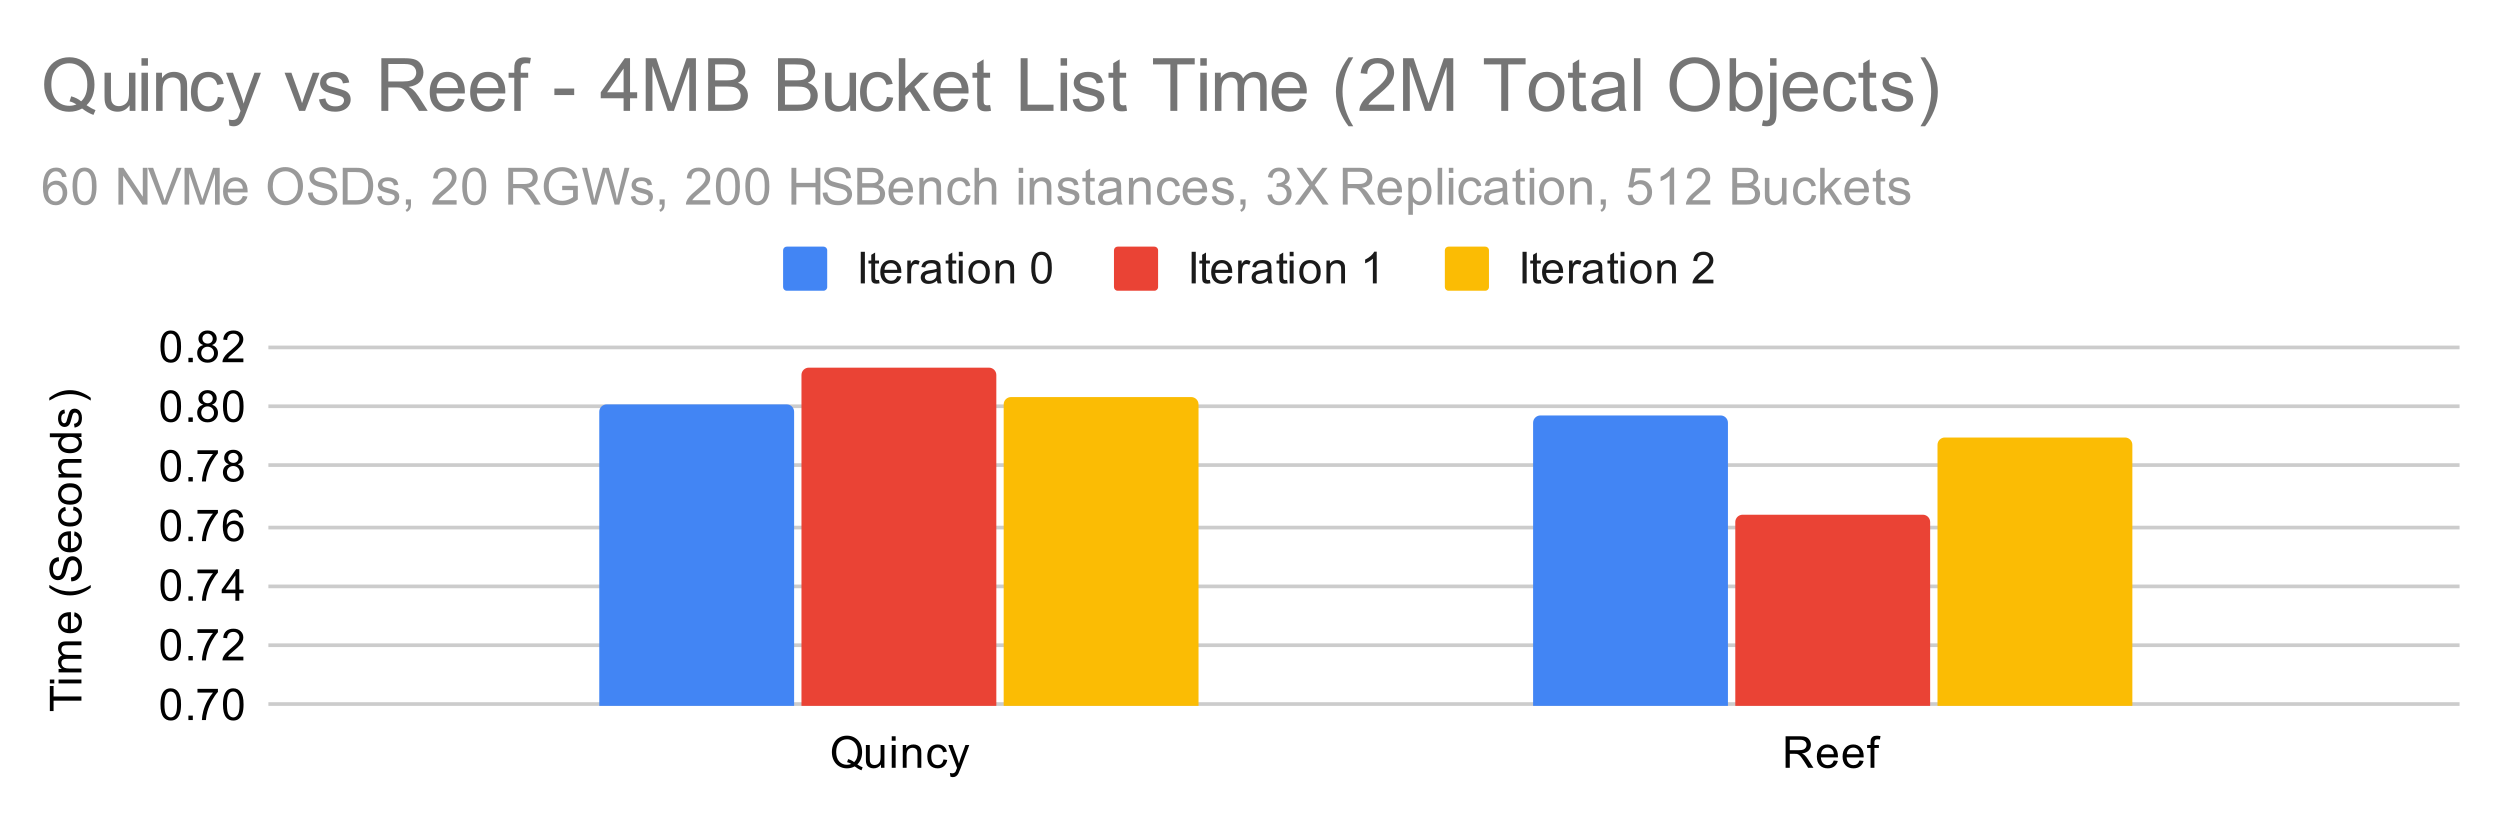 <svg version="1.1" viewBox="0.0 0.0 680.0 223.0" fill="none" stroke="none" stroke-linecap="square" stroke-miterlimit="10" width="680" height="223" xmlns:xlink="http://www.w3.org/1999/xlink" xmlns="http://www.w3.org/2000/svg"><path fill="#ffffff" d="M0 0L680.0 0L680.0 223.0L0 223.0L0 0Z" fill-rule="nonzero"/><path stroke="#cccccc" stroke-width="1.0" stroke-linecap="butt" d="M73.5 191.5L668.5 191.5" fill-rule="nonzero"/><path stroke="#cccccc" stroke-width="1.0" stroke-linecap="butt" d="M73.5 175.5L668.5 175.5" fill-rule="nonzero"/><path stroke="#cccccc" stroke-width="1.0" stroke-linecap="butt" d="M73.5 159.5L668.5 159.5" fill-rule="nonzero"/><path stroke="#cccccc" stroke-width="1.0" stroke-linecap="butt" d="M73.5 143.5L668.5 143.5" fill-rule="nonzero"/><path stroke="#cccccc" stroke-width="1.0" stroke-linecap="butt" d="M73.5 126.5L668.5 126.5" fill-rule="nonzero"/><path stroke="#cccccc" stroke-width="1.0" stroke-linecap="butt" d="M73.5 110.5L668.5 110.5" fill-rule="nonzero"/><path stroke="#cccccc" stroke-width="1.0" stroke-linecap="butt" d="M73.5 94.5L668.5 94.5" fill-rule="nonzero"/><clipPath id="id_0"><path d="M73.15 94.517L668.85 94.517L668.85 191.85L73.15 191.85L73.15 94.517Z" clip-rule="nonzero"/></clipPath><path stroke="#000000" stroke-width="2.0" stroke-linecap="butt" stroke-opacity="0.0" clip-path="url(#id_0)" d="M216.0 192.0L163.0 192.0L163.0 112.0C163.0 110.895 163.895 110.0 165.0 110.0L214.0 110.0C215.105 110.0 216.0 110.895 216.0 112.0Z" fill-rule="nonzero"/><path fill="#4285f4" clip-path="url(#id_0)" d="M216.0 192.0L163.0 192.0L163.0 112.0C163.0 110.895 163.895 110.0 165.0 110.0L214.0 110.0C215.105 110.0 216.0 110.895 216.0 112.0Z" fill-rule="nonzero"/><path stroke="#000000" stroke-width="2.0" stroke-linecap="butt" stroke-opacity="0.0" clip-path="url(#id_0)" d="M470.0 192.0L417.0 192.0L417.0 115.0C417.0 113.895 417.895 113.0 419.0 113.0L468.0 113.0C469.105 113.0 470.0 113.895 470.0 115.0Z" fill-rule="nonzero"/><path fill="#4285f4" clip-path="url(#id_0)" d="M470.0 192.0L417.0 192.0L417.0 115.0C417.0 113.895 417.895 113.0 419.0 113.0L468.0 113.0C469.105 113.0 470.0 113.895 470.0 115.0Z" fill-rule="nonzero"/><path stroke="#000000" stroke-width="2.0" stroke-linecap="butt" stroke-opacity="0.0" clip-path="url(#id_0)" d="M271.0 192.0L218.0 192.0L218.0 102.0C218.0 100.895 218.895 100.0 220.0 100.0L269.0 100.0C270.105 100.0 271.0 100.895 271.0 102.0Z" fill-rule="nonzero"/><path fill="#ea4335" clip-path="url(#id_0)" d="M271.0 192.0L218.0 192.0L218.0 102.0C218.0 100.895 218.895 100.0 220.0 100.0L269.0 100.0C270.105 100.0 271.0 100.895 271.0 102.0Z" fill-rule="nonzero"/><path stroke="#000000" stroke-width="2.0" stroke-linecap="butt" stroke-opacity="0.0" clip-path="url(#id_0)" d="M525.0 192.0L472.0 192.0L472.0 142.0C472.0 140.895 472.895 140.0 474.0 140.0L523.0 140.0C524.105 140.0 525.0 140.895 525.0 142.0Z" fill-rule="nonzero"/><path fill="#ea4335" clip-path="url(#id_0)" d="M525.0 192.0L472.0 192.0L472.0 142.0C472.0 140.895 472.895 140.0 474.0 140.0L523.0 140.0C524.105 140.0 525.0 140.895 525.0 142.0Z" fill-rule="nonzero"/><path stroke="#000000" stroke-width="2.0" stroke-linecap="butt" stroke-opacity="0.0" clip-path="url(#id_0)" d="M326.0 192.0L273.0 192.0L273.0 110.0C273.0 108.895 273.895 108.0 275.0 108.0L324.0 108.0C325.105 108.0 326.0 108.895 326.0 110.0Z" fill-rule="nonzero"/><path fill="#fbbc04" clip-path="url(#id_0)" d="M326.0 192.0L273.0 192.0L273.0 110.0C273.0 108.895 273.895 108.0 275.0 108.0L324.0 108.0C325.105 108.0 326.0 108.895 326.0 110.0Z" fill-rule="nonzero"/><path stroke="#000000" stroke-width="2.0" stroke-linecap="butt" stroke-opacity="0.0" clip-path="url(#id_0)" d="M580.0 192.0L527.0 192.0L527.0 121.0C527.0 119.895 527.895 119.0 529.0 119.0L578.0 119.0C579.105 119.0 580.0 119.895 580.0 121.0Z" fill-rule="nonzero"/><path fill="#fbbc04" clip-path="url(#id_0)" d="M580.0 192.0L527.0 192.0L527.0 121.0C527.0 119.895 527.895 119.0 529.0 119.0L578.0 119.0C579.105 119.0 580.0 119.895 580.0 121.0Z" fill-rule="nonzero"/><path fill="#000000" d="M22.15 190.574L14.572 190.574L14.572 193.402L13.556 193.402L13.556 186.59L14.572 186.59L14.572 189.433L22.15 189.433L22.15 190.574ZM14.775 185.886L13.556 185.886L13.556 184.824L14.775 184.824L14.775 185.886ZM22.15 185.886L15.931 185.886L15.931 184.824L22.15 184.824L22.15 185.886ZM22.15 182.886L15.931 182.886L15.931 181.949L16.806 181.949Q16.338 181.652 16.072 181.168Q15.791 180.683 15.791 180.058Q15.791 179.371 16.072 178.933Q16.353 178.48 16.869 178.308Q15.791 177.558 15.791 176.386Q15.791 175.449 16.306 174.965Q16.806 174.465 17.884 174.465L22.15 174.465L22.15 175.511L18.228 175.511Q17.603 175.511 17.322 175.621Q17.041 175.715 16.869 175.98Q16.697 176.246 16.697 176.621Q16.697 177.277 17.134 177.715Q17.572 178.136 18.541 178.136L22.15 178.136L22.15 179.199L18.103 179.199Q17.4 179.199 17.056 179.465Q16.697 179.715 16.697 180.293Q16.697 180.746 16.931 181.121Q17.166 181.496 17.619 181.668Q18.072 181.84 18.916 181.84L22.15 181.84L22.15 182.886ZM20.15 167.636L20.275 166.543Q21.228 166.793 21.759 167.496Q22.291 168.199 22.291 169.277Q22.291 170.636 21.447 171.449Q20.603 172.246 19.088 172.246Q17.525 172.246 16.666 171.433Q15.791 170.621 15.791 169.34Q15.791 168.09 16.634 167.308Q17.478 166.511 19.025 166.511Q19.119 166.511 19.306 166.511L19.306 171.152Q20.338 171.09 20.884 170.574Q21.416 170.058 21.416 169.277Q21.416 168.699 21.119 168.293Q20.806 167.871 20.15 167.636ZM18.447 171.09L18.447 167.621Q17.65 167.683 17.259 168.011Q16.65 168.527 16.65 169.324Q16.65 170.058 17.134 170.558Q17.619 171.043 18.447 171.09ZM24.681 159.871Q23.572 160.746 22.103 161.355Q20.619 161.949 19.041 161.949Q17.65 161.949 16.369 161.511Q14.884 160.98 13.416 159.871L13.416 159.121Q14.634 159.824 15.15 160.058Q15.963 160.418 16.838 160.621Q17.931 160.871 19.041 160.871Q21.869 160.871 24.681 159.121L24.681 159.871ZM19.384 158.136L19.291 157.074Q19.947 156.996 20.353 156.715Q20.759 156.433 21.025 155.855Q21.275 155.261 21.275 154.527Q21.275 153.886 21.088 153.386Q20.884 152.886 20.556 152.652Q20.213 152.402 19.822 152.402Q19.416 152.402 19.119 152.636Q18.806 152.871 18.603 153.402Q18.463 153.761 18.181 154.949Q17.9 156.121 17.65 156.59Q17.322 157.215 16.853 157.511Q16.369 157.808 15.775 157.808Q15.134 157.808 14.572 157.449Q13.994 157.074 13.713 156.371Q13.416 155.652 13.416 154.793Q13.416 153.84 13.728 153.105Q14.025 152.371 14.634 151.98Q15.228 151.59 15.978 151.558L16.056 152.652Q15.244 152.746 14.838 153.261Q14.416 153.761 14.416 154.746Q14.416 155.777 14.791 156.246Q15.166 156.715 15.697 156.715Q16.166 156.715 16.463 156.386Q16.759 156.058 17.072 154.683Q17.384 153.293 17.619 152.777Q17.978 152.027 18.509 151.668Q19.025 151.308 19.728 151.308Q20.416 151.308 21.025 151.699Q21.619 152.09 21.963 152.824Q22.291 153.558 22.291 154.48Q22.291 155.652 21.963 156.449Q21.619 157.23 20.931 157.683Q20.244 158.121 19.384 158.136ZM20.15 145.636L20.275 144.543Q21.228 144.793 21.759 145.496Q22.291 146.199 22.291 147.277Q22.291 148.636 21.447 149.449Q20.603 150.246 19.088 150.246Q17.525 150.246 16.666 149.433Q15.791 148.621 15.791 147.34Q15.791 146.09 16.634 145.308Q17.478 144.511 19.025 144.511Q19.119 144.511 19.306 144.511L19.306 149.152Q20.338 149.09 20.884 148.574Q21.416 148.058 21.416 147.277Q21.416 146.699 21.119 146.293Q20.806 145.871 20.15 145.636ZM18.447 149.09L18.447 145.621Q17.65 145.683 17.259 146.011Q16.65 146.527 16.65 147.324Q16.65 148.058 17.134 148.558Q17.619 149.043 18.447 149.09ZM19.869 138.824L20.009 137.793Q21.072 137.965 21.681 138.668Q22.291 139.371 22.291 140.386Q22.291 141.668 21.463 142.449Q20.619 143.215 19.056 143.215Q18.056 143.215 17.306 142.886Q16.541 142.543 16.166 141.871Q15.791 141.183 15.791 140.371Q15.791 139.371 16.306 138.73Q16.806 138.074 17.759 137.886L17.916 138.918Q17.291 139.058 16.978 139.433Q16.65 139.808 16.65 140.34Q16.65 141.136 17.228 141.636Q17.791 142.136 19.025 142.136Q20.291 142.136 20.853 141.652Q21.416 141.168 21.416 140.402Q21.416 139.777 21.041 139.371Q20.666 138.949 19.869 138.824ZM19.041 137.277Q17.306 137.277 16.478 136.324Q15.791 135.527 15.791 134.371Q15.791 133.09 16.634 132.277Q17.463 131.449 18.947 131.449Q20.15 131.449 20.838 131.808Q21.525 132.168 21.916 132.871Q22.291 133.558 22.291 134.371Q22.291 135.668 21.463 136.48Q20.619 137.277 19.041 137.277ZM19.041 136.199Q20.228 136.199 20.822 135.683Q21.416 135.152 21.416 134.371Q21.416 133.574 20.822 133.058Q20.228 132.543 19.009 132.543Q17.853 132.543 17.259 133.074Q16.666 133.59 16.666 134.371Q16.666 135.152 17.259 135.683Q17.838 136.199 19.041 136.199ZM22.15 129.886L15.931 129.886L15.931 128.949L16.806 128.949Q15.791 128.261 15.791 126.965Q15.791 126.402 15.994 125.933Q16.197 125.449 16.525 125.215Q16.853 124.98 17.291 124.886Q17.588 124.84 18.322 124.84L22.15 124.84L22.15 125.886L18.369 125.886Q17.713 125.886 17.4 126.011Q17.088 126.136 16.9 126.449Q16.697 126.761 16.697 127.183Q16.697 127.855 17.134 128.355Q17.556 128.84 18.744 128.84L22.15 128.84L22.15 129.886ZM22.15 118.855L21.369 118.855Q22.291 119.449 22.291 120.59Q22.291 121.34 21.884 121.965Q21.463 122.59 20.728 122.933Q19.994 123.277 19.041 123.277Q18.119 123.277 17.353 122.965Q16.588 122.652 16.197 122.027Q15.791 121.402 15.791 120.636Q15.791 120.074 16.025 119.636Q16.259 119.199 16.634 118.918L13.556 118.918L13.556 117.871L22.15 117.871L22.15 118.855ZM19.041 122.183Q20.244 122.183 20.838 121.683Q21.416 121.183 21.416 120.496Q21.416 119.808 20.853 119.324Q20.291 118.84 19.134 118.84Q17.853 118.84 17.259 119.34Q16.666 119.824 16.666 120.543Q16.666 121.246 17.244 121.715Q17.806 122.183 19.041 122.183ZM20.291 116.308L20.134 115.277Q20.759 115.183 21.088 114.793Q21.416 114.386 21.416 113.652Q21.416 112.933 21.134 112.59Q20.838 112.23 20.431 112.23Q20.072 112.23 19.869 112.543Q19.728 112.761 19.509 113.621Q19.213 114.777 19.009 115.23Q18.791 115.668 18.416 115.902Q18.041 116.136 17.572 116.136Q17.166 116.136 16.806 115.949Q16.447 115.761 16.213 115.433Q16.041 115.183 15.916 114.761Q15.791 114.34 15.791 113.84Q15.791 113.121 16.009 112.574Q16.213 112.011 16.572 111.746Q16.931 111.48 17.525 111.386L17.666 112.418Q17.197 112.48 16.931 112.824Q16.65 113.152 16.65 113.777Q16.65 114.496 16.9 114.808Q17.134 115.121 17.463 115.121Q17.666 115.121 17.822 114.996Q17.994 114.855 18.103 114.59Q18.166 114.433 18.369 113.652Q18.681 112.527 18.869 112.09Q19.056 111.652 19.416 111.402Q19.775 111.152 20.322 111.152Q20.853 111.152 21.322 111.465Q21.775 111.761 22.041 112.34Q22.291 112.918 22.291 113.652Q22.291 114.871 21.791 115.511Q21.275 116.136 20.291 116.308ZM24.681 108.199L24.681 108.949Q21.869 107.199 19.041 107.199Q17.947 107.199 16.853 107.449Q15.978 107.652 15.166 108.011Q14.65 108.246 13.416 108.949L13.416 108.199Q14.884 107.105 16.369 106.574Q17.65 106.121 19.041 106.121Q20.619 106.121 22.103 106.73Q23.572 107.34 24.681 108.199Z" fill-rule="nonzero"/><path fill="#000000" d="M43.65 191.616Q43.65 190.084 43.962 189.162Q44.275 188.225 44.884 187.725Q45.509 187.225 46.447 187.225Q47.134 187.225 47.65 187.506Q48.181 187.787 48.525 188.319Q48.869 188.834 49.056 189.584Q49.244 190.334 49.244 191.616Q49.244 193.131 48.931 194.053Q48.634 194.975 48.009 195.491Q47.4 195.991 46.447 195.991Q45.212 195.991 44.494 195.1Q43.65 194.037 43.65 191.616ZM44.728 191.616Q44.728 193.725 45.228 194.428Q45.728 195.131 46.447 195.131Q47.181 195.131 47.666 194.428Q48.166 193.725 48.166 191.616Q48.166 189.491 47.666 188.803Q47.181 188.1 46.431 188.1Q45.712 188.1 45.275 188.709Q44.728 189.491 44.728 191.616ZM51.244 195.85L51.244 194.647L52.447 194.647L52.447 195.85L51.244 195.85ZM53.712 188.381L53.712 187.366L59.275 187.366L59.275 188.194Q58.462 189.069 57.65 190.522Q56.853 191.959 56.416 193.491Q56.087 194.569 56.009 195.85L54.916 195.85Q54.931 194.834 55.306 193.397Q55.697 191.959 56.4 190.631Q57.119 189.303 57.931 188.381L53.712 188.381ZM60.65 191.616Q60.65 190.084 60.962 189.162Q61.275 188.225 61.884 187.725Q62.509 187.225 63.447 187.225Q64.134 187.225 64.65 187.506Q65.181 187.787 65.525 188.319Q65.869 188.834 66.056 189.584Q66.244 190.334 66.244 191.616Q66.244 193.131 65.931 194.053Q65.634 194.975 65.009 195.491Q64.4 195.991 63.447 195.991Q62.212 195.991 61.494 195.1Q60.65 194.037 60.65 191.616ZM61.728 191.616Q61.728 193.725 62.228 194.428Q62.728 195.131 63.447 195.131Q64.181 195.131 64.666 194.428Q65.166 193.725 65.166 191.616Q65.166 189.491 64.666 188.803Q64.181 188.1 63.431 188.1Q62.712 188.1 62.275 188.709Q61.728 189.491 61.728 191.616Z" fill-rule="nonzero"/><path fill="#000000" d="M43.65 175.393Q43.65 173.862 43.962 172.94Q44.275 172.003 44.884 171.503Q45.509 171.003 46.447 171.003Q47.134 171.003 47.65 171.284Q48.181 171.565 48.525 172.097Q48.869 172.612 49.056 173.362Q49.244 174.112 49.244 175.393Q49.244 176.909 48.931 177.831Q48.634 178.753 48.009 179.268Q47.4 179.768 46.447 179.768Q45.212 179.768 44.494 178.878Q43.65 177.815 43.65 175.393ZM44.728 175.393Q44.728 177.503 45.228 178.206Q45.728 178.909 46.447 178.909Q47.181 178.909 47.666 178.206Q48.166 177.503 48.166 175.393Q48.166 173.268 47.666 172.581Q47.181 171.878 46.431 171.878Q45.712 171.878 45.275 172.487Q44.728 173.268 44.728 175.393ZM51.244 179.628L51.244 178.425L52.447 178.425L52.447 179.628L51.244 179.628ZM53.712 172.159L53.712 171.143L59.275 171.143L59.275 171.972Q58.462 172.847 57.65 174.3Q56.853 175.737 56.416 177.268Q56.087 178.347 56.009 179.628L54.916 179.628Q54.931 178.612 55.306 177.175Q55.697 175.737 56.4 174.409Q57.119 173.081 57.931 172.159L53.712 172.159ZM66.197 178.612L66.197 179.628L60.509 179.628Q60.509 179.253 60.634 178.893Q60.853 178.315 61.322 177.753Q61.806 177.19 62.712 176.456Q64.119 175.3 64.603 174.628Q65.103 173.956 65.103 173.362Q65.103 172.737 64.65 172.315Q64.197 171.878 63.478 171.878Q62.712 171.878 62.259 172.331Q61.806 172.784 61.791 173.597L60.712 173.487Q60.822 172.268 61.541 171.643Q62.275 171.003 63.509 171.003Q64.744 171.003 65.463 171.69Q66.181 172.378 66.181 173.393Q66.181 173.909 65.963 174.409Q65.759 174.893 65.259 175.456Q64.775 176.003 63.65 176.956Q62.697 177.753 62.416 178.05Q62.15 178.331 61.978 178.612L66.197 178.612Z" fill-rule="nonzero"/><path fill="#000000" d="M43.65 159.171Q43.65 157.64 43.962 156.718Q44.275 155.781 44.884 155.281Q45.509 154.781 46.447 154.781Q47.134 154.781 47.65 155.062Q48.181 155.343 48.525 155.874Q48.869 156.39 49.056 157.14Q49.244 157.89 49.244 159.171Q49.244 160.687 48.931 161.609Q48.634 162.531 48.009 163.046Q47.4 163.546 46.447 163.546Q45.212 163.546 44.494 162.656Q43.65 161.593 43.65 159.171ZM44.728 159.171Q44.728 161.281 45.228 161.984Q45.728 162.687 46.447 162.687Q47.181 162.687 47.666 161.984Q48.166 161.281 48.166 159.171Q48.166 157.046 47.666 156.359Q47.181 155.656 46.431 155.656Q45.712 155.656 45.275 156.265Q44.728 157.046 44.728 159.171ZM51.244 163.406L51.244 162.202L52.447 162.202L52.447 163.406L51.244 163.406ZM53.712 155.937L53.712 154.921L59.275 154.921L59.275 155.749Q58.462 156.624 57.65 158.077Q56.853 159.515 56.416 161.046Q56.087 162.124 56.009 163.406L54.916 163.406Q54.931 162.39 55.306 160.952Q55.697 159.515 56.4 158.187Q57.119 156.859 57.931 155.937L53.712 155.937ZM64.025 163.406L64.025 161.343L60.306 161.343L60.306 160.374L64.228 154.812L65.088 154.812L65.088 160.374L66.244 160.374L66.244 161.343L65.088 161.343L65.088 163.406L64.025 163.406ZM64.025 160.374L64.025 156.515L61.337 160.374L64.025 160.374Z" fill-rule="nonzero"/><path fill="#000000" d="M43.65 142.949Q43.65 141.418 43.962 140.496Q44.275 139.558 44.884 139.058Q45.509 138.558 46.447 138.558Q47.134 138.558 47.65 138.84Q48.181 139.121 48.525 139.652Q48.869 140.168 49.056 140.918Q49.244 141.668 49.244 142.949Q49.244 144.465 48.931 145.386Q48.634 146.308 48.009 146.824Q47.4 147.324 46.447 147.324Q45.212 147.324 44.494 146.433Q43.65 145.371 43.65 142.949ZM44.728 142.949Q44.728 145.058 45.228 145.761Q45.728 146.465 46.447 146.465Q47.181 146.465 47.666 145.761Q48.166 145.058 48.166 142.949Q48.166 140.824 47.666 140.136Q47.181 139.433 46.431 139.433Q45.712 139.433 45.275 140.043Q44.728 140.824 44.728 142.949ZM51.244 147.183L51.244 145.98L52.447 145.98L52.447 147.183L51.244 147.183ZM53.712 139.715L53.712 138.699L59.275 138.699L59.275 139.527Q58.462 140.402 57.65 141.855Q56.853 143.293 56.416 144.824Q56.087 145.902 56.009 147.183L54.916 147.183Q54.931 146.168 55.306 144.73Q55.697 143.293 56.4 141.965Q57.119 140.636 57.931 139.715L53.712 139.715ZM66.119 140.699L65.072 140.777Q64.931 140.152 64.681 139.871Q64.244 139.418 63.619 139.418Q63.119 139.418 62.728 139.699Q62.244 140.074 61.947 140.777Q61.666 141.465 61.65 142.746Q62.025 142.168 62.572 141.886Q63.134 141.605 63.744 141.605Q64.791 141.605 65.525 142.386Q66.275 143.168 66.275 144.386Q66.275 145.199 65.916 145.902Q65.572 146.59 64.963 146.965Q64.353 147.324 63.587 147.324Q62.259 147.324 61.431 146.355Q60.603 145.386 60.603 143.168Q60.603 140.668 61.525 139.543Q62.322 138.558 63.681 138.558Q64.697 138.558 65.338 139.136Q65.994 139.699 66.119 140.699ZM61.822 144.402Q61.822 144.949 62.041 145.449Q62.275 145.933 62.681 146.199Q63.103 146.465 63.572 146.465Q64.228 146.465 64.713 145.933Q65.197 145.386 65.197 144.465Q65.197 143.574 64.713 143.058Q64.244 142.543 63.525 142.543Q62.806 142.543 62.306 143.058Q61.822 143.574 61.822 144.402Z" fill-rule="nonzero"/><path fill="#000000" d="M43.65 126.727Q43.65 125.195 43.962 124.274Q44.275 123.336 44.884 122.836Q45.509 122.336 46.447 122.336Q47.134 122.336 47.65 122.617Q48.181 122.899 48.525 123.43Q48.869 123.945 49.056 124.695Q49.244 125.445 49.244 126.727Q49.244 128.242 48.931 129.164Q48.634 130.086 48.009 130.602Q47.4 131.102 46.447 131.102Q45.212 131.102 44.494 130.211Q43.65 129.149 43.65 126.727ZM44.728 126.727Q44.728 128.836 45.228 129.539Q45.728 130.242 46.447 130.242Q47.181 130.242 47.666 129.539Q48.166 128.836 48.166 126.727Q48.166 124.602 47.666 123.914Q47.181 123.211 46.431 123.211Q45.712 123.211 45.275 123.82Q44.728 124.602 44.728 126.727ZM51.244 130.961L51.244 129.758L52.447 129.758L52.447 130.961L51.244 130.961ZM53.712 123.492L53.712 122.477L59.275 122.477L59.275 123.305Q58.462 124.18 57.65 125.633Q56.853 127.07 56.416 128.602Q56.087 129.68 56.009 130.961L54.916 130.961Q54.931 129.945 55.306 128.508Q55.697 127.07 56.4 125.742Q57.119 124.414 57.931 123.492L53.712 123.492ZM62.275 126.305Q61.619 126.055 61.291 125.617Q60.978 125.164 60.978 124.555Q60.978 123.617 61.65 122.977Q62.337 122.336 63.447 122.336Q64.572 122.336 65.259 122.992Q65.947 123.649 65.947 124.586Q65.947 125.18 65.634 125.617Q65.322 126.055 64.681 126.305Q65.478 126.555 65.884 127.133Q66.291 127.711 66.291 128.508Q66.291 129.602 65.509 130.352Q64.744 131.102 63.462 131.102Q62.197 131.102 61.416 130.352Q60.634 129.602 60.634 128.477Q60.634 127.633 61.056 127.07Q61.494 126.508 62.275 126.305ZM62.056 124.508Q62.056 125.117 62.447 125.508Q62.853 125.899 63.478 125.899Q64.088 125.899 64.478 125.524Q64.869 125.133 64.869 124.57Q64.869 123.992 64.463 123.602Q64.056 123.195 63.462 123.195Q62.853 123.195 62.447 123.586Q62.056 123.977 62.056 124.508ZM61.728 128.477Q61.728 128.93 61.931 129.352Q62.15 129.774 62.572 130.008Q62.994 130.242 63.478 130.242Q64.228 130.242 64.713 129.758Q65.213 129.274 65.213 128.524Q65.213 127.758 64.713 127.258Q64.213 126.758 63.447 126.758Q62.697 126.758 62.212 127.258Q61.728 127.742 61.728 128.477Z" fill-rule="nonzero"/><path fill="#000000" d="M43.65 110.505Q43.65 108.973 43.962 108.051Q44.275 107.114 44.884 106.614Q45.509 106.114 46.447 106.114Q47.134 106.114 47.65 106.395Q48.181 106.676 48.525 107.208Q48.869 107.723 49.056 108.473Q49.244 109.223 49.244 110.505Q49.244 112.02 48.931 112.942Q48.634 113.864 48.009 114.38Q47.4 114.88 46.447 114.88Q45.212 114.88 44.494 113.989Q43.65 112.926 43.65 110.505ZM44.728 110.505Q44.728 112.614 45.228 113.317Q45.728 114.02 46.447 114.02Q47.181 114.02 47.666 113.317Q48.166 112.614 48.166 110.505Q48.166 108.38 47.666 107.692Q47.181 106.989 46.431 106.989Q45.712 106.989 45.275 107.598Q44.728 108.38 44.728 110.505ZM51.244 114.739L51.244 113.536L52.447 113.536L52.447 114.739L51.244 114.739ZM55.275 110.083Q54.619 109.833 54.291 109.395Q53.978 108.942 53.978 108.333Q53.978 107.395 54.65 106.755Q55.337 106.114 56.447 106.114Q57.572 106.114 58.259 106.77Q58.947 107.426 58.947 108.364Q58.947 108.958 58.634 109.395Q58.322 109.833 57.681 110.083Q58.478 110.333 58.884 110.911Q59.291 111.489 59.291 112.286Q59.291 113.38 58.509 114.13Q57.744 114.88 56.462 114.88Q55.197 114.88 54.416 114.13Q53.634 113.38 53.634 112.255Q53.634 111.411 54.056 110.848Q54.494 110.286 55.275 110.083ZM55.056 108.286Q55.056 108.895 55.447 109.286Q55.853 109.676 56.478 109.676Q57.087 109.676 57.478 109.301Q57.869 108.911 57.869 108.348Q57.869 107.77 57.462 107.38Q57.056 106.973 56.462 106.973Q55.853 106.973 55.447 107.364Q55.056 107.755 55.056 108.286ZM54.728 112.255Q54.728 112.708 54.931 113.13Q55.15 113.551 55.572 113.786Q55.994 114.02 56.478 114.02Q57.228 114.02 57.712 113.536Q58.212 113.051 58.212 112.301Q58.212 111.536 57.712 111.036Q57.212 110.536 56.447 110.536Q55.697 110.536 55.212 111.036Q54.728 111.52 54.728 112.255ZM60.65 110.505Q60.65 108.973 60.962 108.051Q61.275 107.114 61.884 106.614Q62.509 106.114 63.447 106.114Q64.134 106.114 64.65 106.395Q65.181 106.676 65.525 107.208Q65.869 107.723 66.056 108.473Q66.244 109.223 66.244 110.505Q66.244 112.02 65.931 112.942Q65.634 113.864 65.009 114.38Q64.4 114.88 63.447 114.88Q62.212 114.88 61.494 113.989Q60.65 112.926 60.65 110.505ZM61.728 110.505Q61.728 112.614 62.228 113.317Q62.728 114.02 63.447 114.02Q64.181 114.02 64.666 113.317Q65.166 112.614 65.166 110.505Q65.166 108.38 64.666 107.692Q64.181 106.989 63.431 106.989Q62.712 106.989 62.275 107.598Q61.728 108.38 61.728 110.505Z" fill-rule="nonzero"/><path fill="#000000" d="M43.65 94.282Q43.65 92.751 43.962 91.829Q44.275 90.892 44.884 90.392Q45.509 89.892 46.447 89.892Q47.134 89.892 47.65 90.173Q48.181 90.454 48.525 90.985Q48.869 91.501 49.056 92.251Q49.244 93.001 49.244 94.282Q49.244 95.798 48.931 96.72Q48.634 97.642 48.009 98.157Q47.4 98.657 46.447 98.657Q45.212 98.657 44.494 97.767Q43.65 96.704 43.65 94.282ZM44.728 94.282Q44.728 96.392 45.228 97.095Q45.728 97.798 46.447 97.798Q47.181 97.798 47.666 97.095Q48.166 96.392 48.166 94.282Q48.166 92.157 47.666 91.47Q47.181 90.767 46.431 90.767Q45.712 90.767 45.275 91.376Q44.728 92.157 44.728 94.282ZM51.244 98.517L51.244 97.314L52.447 97.314L52.447 98.517L51.244 98.517ZM55.275 93.86Q54.619 93.61 54.291 93.173Q53.978 92.72 53.978 92.11Q53.978 91.173 54.65 90.532Q55.337 89.892 56.447 89.892Q57.572 89.892 58.259 90.548Q58.947 91.204 58.947 92.142Q58.947 92.735 58.634 93.173Q58.322 93.61 57.681 93.86Q58.478 94.11 58.884 94.689Q59.291 95.267 59.291 96.064Q59.291 97.157 58.509 97.907Q57.744 98.657 56.462 98.657Q55.197 98.657 54.416 97.907Q53.634 97.157 53.634 96.032Q53.634 95.189 54.056 94.626Q54.494 94.064 55.275 93.86ZM55.056 92.064Q55.056 92.673 55.447 93.064Q55.853 93.454 56.478 93.454Q57.087 93.454 57.478 93.079Q57.869 92.689 57.869 92.126Q57.869 91.548 57.462 91.157Q57.056 90.751 56.462 90.751Q55.853 90.751 55.447 91.142Q55.056 91.532 55.056 92.064ZM54.728 96.032Q54.728 96.485 54.931 96.907Q55.15 97.329 55.572 97.564Q55.994 97.798 56.478 97.798Q57.228 97.798 57.712 97.314Q58.212 96.829 58.212 96.079Q58.212 95.314 57.712 94.814Q57.212 94.314 56.447 94.314Q55.697 94.314 55.212 94.814Q54.728 95.298 54.728 96.032ZM66.197 97.501L66.197 98.517L60.509 98.517Q60.509 98.142 60.634 97.782Q60.853 97.204 61.322 96.642Q61.806 96.079 62.712 95.345Q64.119 94.189 64.603 93.517Q65.103 92.845 65.103 92.251Q65.103 91.626 64.65 91.204Q64.197 90.767 63.478 90.767Q62.712 90.767 62.259 91.22Q61.806 91.673 61.791 92.485L60.712 92.376Q60.822 91.157 61.541 90.532Q62.275 89.892 63.509 89.892Q64.744 89.892 65.463 90.579Q66.181 91.267 66.181 92.282Q66.181 92.798 65.963 93.298Q65.759 93.782 65.259 94.345Q64.775 94.892 63.65 95.845Q62.697 96.642 62.416 96.939Q62.15 97.22 61.978 97.501L66.197 97.501Z" fill-rule="nonzero"/><path fill="#000000" d="M233.193 207.928Q233.99 208.475 234.646 208.725L234.318 209.522Q233.396 209.178 232.474 208.459Q231.521 208.991 230.365 208.991Q229.193 208.991 228.24 208.428Q227.302 207.866 226.787 206.85Q226.271 205.834 226.271 204.553Q226.271 203.287 226.787 202.241Q227.302 201.194 228.255 200.647Q229.208 200.1 230.38 200.1Q231.568 200.1 232.521 200.678Q233.49 201.241 233.99 202.256Q234.49 203.272 234.49 204.553Q234.49 205.616 234.162 206.459Q233.849 207.303 233.193 207.928ZM230.693 206.475Q231.677 206.756 232.318 207.303Q233.318 206.381 233.318 204.553Q233.318 203.506 232.958 202.725Q232.599 201.944 231.912 201.522Q231.24 201.084 230.396 201.084Q229.115 201.084 228.271 201.959Q227.443 202.819 227.443 204.553Q227.443 206.225 228.271 207.131Q229.099 208.022 230.396 208.022Q231.005 208.022 231.537 207.787Q231.005 207.444 230.412 207.303L230.693 206.475ZM239.63 208.85L239.63 207.928Q238.896 208.991 237.646 208.991Q237.099 208.991 236.615 208.787Q236.146 208.569 235.912 208.256Q235.677 207.928 235.583 207.459Q235.521 207.162 235.521 206.475L235.521 202.631L236.583 202.631L236.583 206.084Q236.583 206.897 236.646 207.194Q236.74 207.6 237.052 207.85Q237.38 208.084 237.865 208.084Q238.333 208.084 238.74 207.85Q239.162 207.6 239.333 207.178Q239.521 206.756 239.521 205.959L239.521 202.631L240.568 202.631L240.568 208.85L239.63 208.85ZM242.552 201.475L242.552 200.256L243.615 200.256L243.615 201.475L242.552 201.475ZM242.552 208.85L242.552 202.631L243.615 202.631L243.615 208.85L242.552 208.85ZM245.552 208.85L245.552 202.631L246.49 202.631L246.49 203.506Q247.177 202.491 248.474 202.491Q249.037 202.491 249.505 202.694Q249.99 202.897 250.224 203.225Q250.458 203.553 250.552 203.991Q250.599 204.287 250.599 205.022L250.599 208.85L249.552 208.85L249.552 205.069Q249.552 204.412 249.427 204.1Q249.302 203.787 248.99 203.6Q248.677 203.397 248.255 203.397Q247.583 203.397 247.083 203.834Q246.599 204.256 246.599 205.444L246.599 208.85L245.552 208.85ZM256.615 206.569L257.646 206.709Q257.474 207.772 256.771 208.381Q256.068 208.991 255.052 208.991Q253.771 208.991 252.99 208.162Q252.224 207.319 252.224 205.756Q252.224 204.756 252.552 204.006Q252.896 203.241 253.568 202.866Q254.255 202.491 255.068 202.491Q256.068 202.491 256.708 203.006Q257.365 203.506 257.552 204.459L256.521 204.616Q256.38 203.991 256.005 203.678Q255.63 203.35 255.099 203.35Q254.302 203.35 253.802 203.928Q253.302 204.491 253.302 205.725Q253.302 206.991 253.787 207.553Q254.271 208.116 255.037 208.116Q255.662 208.116 256.068 207.741Q256.49 207.366 256.615 206.569ZM258.505 211.241L258.38 210.256Q258.724 210.35 258.99 210.35Q259.333 210.35 259.537 210.225Q259.755 210.116 259.896 209.912Q259.99 209.741 260.224 209.116Q260.24 209.037 260.318 208.866L257.943 202.631L259.083 202.631L260.38 206.225Q260.63 206.912 260.833 207.678Q261.021 206.944 261.271 206.256L262.599 202.631L263.646 202.631L261.287 208.959Q260.896 209.975 260.693 210.366Q260.412 210.897 260.037 211.131Q259.677 211.381 259.177 211.381Q258.88 211.381 258.505 211.241Z" fill-rule="nonzero"/><path fill="#000000" d="M485.682 208.85L485.682 200.256L489.495 200.256Q490.651 200.256 491.245 200.491Q491.838 200.725 492.198 201.319Q492.557 201.897 492.557 202.6Q492.557 203.522 491.963 204.147Q491.37 204.772 490.135 204.944Q490.588 205.162 490.823 205.366Q491.323 205.819 491.76 206.506L493.26 208.85L491.823 208.85L490.698 207.069Q490.198 206.287 489.87 205.881Q489.557 205.475 489.292 205.319Q489.042 205.147 488.776 205.069Q488.588 205.037 488.151 205.037L486.823 205.037L486.823 208.85L485.682 208.85ZM486.823 204.053L489.276 204.053Q490.042 204.053 490.479 203.897Q490.932 203.725 491.151 203.381Q491.385 203.022 491.385 202.6Q491.385 201.991 490.932 201.6Q490.495 201.209 489.542 201.209L486.823 201.209L486.823 204.053ZM498.792 206.85L499.885 206.975Q499.635 207.928 498.932 208.459Q498.229 208.991 497.151 208.991Q495.792 208.991 494.979 208.147Q494.182 207.303 494.182 205.787Q494.182 204.225 494.995 203.366Q495.807 202.491 497.088 202.491Q498.338 202.491 499.12 203.334Q499.917 204.178 499.917 205.725Q499.917 205.819 499.917 206.006L495.276 206.006Q495.338 207.037 495.854 207.584Q496.37 208.116 497.151 208.116Q497.729 208.116 498.135 207.819Q498.557 207.506 498.792 206.85ZM495.338 205.147L498.807 205.147Q498.745 204.35 498.417 203.959Q497.901 203.35 497.104 203.35Q496.37 203.35 495.87 203.834Q495.385 204.319 495.338 205.147ZM505.792 206.85L506.885 206.975Q506.635 207.928 505.932 208.459Q505.229 208.991 504.151 208.991Q502.792 208.991 501.979 208.147Q501.182 207.303 501.182 205.787Q501.182 204.225 501.995 203.366Q502.807 202.491 504.088 202.491Q505.338 202.491 506.12 203.334Q506.917 204.178 506.917 205.725Q506.917 205.819 506.917 206.006L502.276 206.006Q502.338 207.037 502.854 207.584Q503.37 208.116 504.151 208.116Q504.729 208.116 505.135 207.819Q505.557 207.506 505.792 206.85ZM502.338 205.147L505.807 205.147Q505.745 204.35 505.417 203.959Q504.901 203.35 504.104 203.35Q503.37 203.35 502.87 203.834Q502.385 204.319 502.338 205.147ZM508.792 208.85L508.792 203.444L507.854 203.444L507.854 202.631L508.792 202.631L508.792 201.959Q508.792 201.334 508.901 201.037Q509.057 200.616 509.432 200.366Q509.823 200.116 510.51 200.116Q510.963 200.116 511.495 200.225L511.338 201.131Q511.01 201.084 510.713 201.084Q510.229 201.084 510.026 201.287Q509.838 201.491 509.838 202.053L509.838 202.631L511.057 202.631L511.057 203.444L509.838 203.444L509.838 208.85L508.792 208.85Z" fill-rule="nonzero"/><path fill="#4285f4" d="M213.0 68.083C213.0 67.531 213.448 67.083 214.0 67.083L224.0 67.083C224.552 67.083 225.0 67.531 225.0 68.083L225.0 78.083C225.0 78.636 224.552 79.083 224.0 79.083L214.0 79.083C213.448 79.083 213.0 78.636 213.0 78.083Z" fill-rule="nonzero"/><path fill="#1a1a1a" d="M234.125 77.083L234.125 68.49L235.25 68.49L235.25 77.083L234.125 77.083ZM239.094 76.146L239.25 77.068Q238.797 77.161 238.453 77.161Q237.875 77.161 237.562 76.99Q237.25 76.802 237.109 76.505Q236.984 76.208 236.984 75.255L236.984 71.677L236.219 71.677L236.219 70.865L236.984 70.865L236.984 69.318L238.031 68.693L238.031 70.865L239.094 70.865L239.094 71.677L238.031 71.677L238.031 75.318Q238.031 75.771 238.078 75.896Q238.141 76.021 238.266 76.099Q238.391 76.177 238.625 76.177Q238.812 76.177 239.094 76.146ZM244.047 75.083L245.141 75.208Q244.891 76.161 244.188 76.693Q243.484 77.224 242.406 77.224Q241.047 77.224 240.234 76.38Q239.438 75.536 239.438 74.021Q239.438 72.458 240.25 71.599Q241.062 70.724 242.344 70.724Q243.594 70.724 244.375 71.568Q245.172 72.411 245.172 73.958Q245.172 74.052 245.172 74.24L240.531 74.24Q240.594 75.271 241.109 75.818Q241.625 76.349 242.406 76.349Q242.984 76.349 243.391 76.052Q243.812 75.74 244.047 75.083ZM240.594 73.38L244.062 73.38Q244.0 72.583 243.672 72.193Q243.156 71.583 242.359 71.583Q241.625 71.583 241.125 72.068Q240.641 72.552 240.594 73.38ZM246.781 77.083L246.781 70.865L247.734 70.865L247.734 71.802Q248.094 71.146 248.391 70.943Q248.703 70.724 249.078 70.724Q249.609 70.724 250.156 71.052L249.797 72.036Q249.406 71.802 249.031 71.802Q248.672 71.802 248.391 72.021Q248.125 72.224 248.016 72.599Q247.828 73.161 247.828 73.818L247.828 77.083L246.781 77.083ZM254.859 76.318Q254.266 76.818 253.719 77.021Q253.188 77.224 252.562 77.224Q251.531 77.224 250.984 76.724Q250.438 76.224 250.438 75.443Q250.438 74.99 250.641 74.615Q250.844 74.224 251.188 74.005Q251.531 73.771 251.953 73.661Q252.25 73.568 252.891 73.49Q254.156 73.349 254.766 73.13Q254.766 72.911 254.766 72.865Q254.766 72.208 254.469 71.943Q254.062 71.599 253.266 71.599Q252.531 71.599 252.172 71.865Q251.812 72.115 251.641 72.771L250.609 72.63Q250.75 71.974 251.078 71.568Q251.406 71.161 252.016 70.943Q252.625 70.724 253.422 70.724Q254.219 70.724 254.719 70.911Q255.219 71.099 255.453 71.38Q255.688 71.661 255.781 72.099Q255.828 72.365 255.828 73.068L255.828 74.474Q255.828 75.943 255.891 76.333Q255.969 76.724 256.172 77.083L255.062 77.083Q254.906 76.755 254.859 76.318ZM254.766 73.958Q254.188 74.193 253.047 74.365Q252.391 74.458 252.125 74.583Q251.859 74.693 251.703 74.911Q251.562 75.13 251.562 75.411Q251.562 75.833 251.875 76.115Q252.203 76.396 252.812 76.396Q253.422 76.396 253.891 76.13Q254.375 75.865 254.594 75.396Q254.766 75.036 254.766 74.349L254.766 73.958ZM260.094 76.146L260.25 77.068Q259.797 77.161 259.453 77.161Q258.875 77.161 258.562 76.99Q258.25 76.802 258.109 76.505Q257.984 76.208 257.984 75.255L257.984 71.677L257.219 71.677L257.219 70.865L257.984 70.865L257.984 69.318L259.031 68.693L259.031 70.865L260.094 70.865L260.094 71.677L259.031 71.677L259.031 75.318Q259.031 75.771 259.078 75.896Q259.141 76.021 259.266 76.099Q259.391 76.177 259.625 76.177Q259.812 76.177 260.094 76.146ZM260.797 69.708L260.797 68.49L261.859 68.49L261.859 69.708L260.797 69.708ZM260.797 77.083L260.797 70.865L261.859 70.865L261.859 77.083L260.797 77.083ZM263.406 73.974Q263.406 72.24 264.359 71.411Q265.156 70.724 266.312 70.724Q267.594 70.724 268.406 71.568Q269.234 72.396 269.234 73.88Q269.234 75.083 268.875 75.771Q268.516 76.458 267.812 76.849Q267.125 77.224 266.312 77.224Q265.016 77.224 264.203 76.396Q263.406 75.552 263.406 73.974ZM264.484 73.974Q264.484 75.161 265.0 75.755Q265.531 76.349 266.312 76.349Q267.109 76.349 267.625 75.755Q268.141 75.161 268.141 73.943Q268.141 72.786 267.609 72.193Q267.094 71.599 266.312 71.599Q265.531 71.599 265.0 72.193Q264.484 72.771 264.484 73.974ZM270.797 77.083L270.797 70.865L271.734 70.865L271.734 71.74Q272.422 70.724 273.719 70.724Q274.281 70.724 274.75 70.927Q275.234 71.13 275.469 71.458Q275.703 71.786 275.797 72.224Q275.844 72.521 275.844 73.255L275.844 77.083L274.797 77.083L274.797 73.302Q274.797 72.646 274.672 72.333Q274.547 72.021 274.234 71.833Q273.922 71.63 273.5 71.63Q272.828 71.63 272.328 72.068Q271.844 72.49 271.844 73.677L271.844 77.083L270.797 77.083ZM280.5 72.849Q280.5 71.318 280.812 70.396Q281.125 69.458 281.734 68.958Q282.359 68.458 283.297 68.458Q283.984 68.458 284.5 68.74Q285.031 69.021 285.375 69.552Q285.719 70.068 285.906 70.818Q286.094 71.568 286.094 72.849Q286.094 74.365 285.781 75.286Q285.484 76.208 284.859 76.724Q284.25 77.224 283.297 77.224Q282.062 77.224 281.344 76.333Q280.5 75.271 280.5 72.849ZM281.578 72.849Q281.578 74.958 282.078 75.661Q282.578 76.365 283.297 76.365Q284.031 76.365 284.516 75.661Q285.016 74.958 285.016 72.849Q285.016 70.724 284.516 70.036Q284.031 69.333 283.281 69.333Q282.562 69.333 282.125 69.943Q281.578 70.724 281.578 72.849Z" fill-rule="nonzero"/><path fill="#ea4335" d="M303.0 68.083C303.0 67.531 303.448 67.083 304.0 67.083L314.0 67.083C314.552 67.083 315.0 67.531 315.0 68.083L315.0 78.083C315.0 78.636 314.552 79.083 314.0 79.083L304.0 79.083C303.448 79.083 303.0 78.636 303.0 78.083Z" fill-rule="nonzero"/><path fill="#1a1a1a" d="M324.125 77.083L324.125 68.49L325.25 68.49L325.25 77.083L324.125 77.083ZM329.094 76.146L329.25 77.068Q328.797 77.161 328.453 77.161Q327.875 77.161 327.562 76.99Q327.25 76.802 327.109 76.505Q326.984 76.208 326.984 75.255L326.984 71.677L326.219 71.677L326.219 70.865L326.984 70.865L326.984 69.318L328.031 68.693L328.031 70.865L329.094 70.865L329.094 71.677L328.031 71.677L328.031 75.318Q328.031 75.771 328.078 75.896Q328.141 76.021 328.266 76.099Q328.391 76.177 328.625 76.177Q328.812 76.177 329.094 76.146ZM334.047 75.083L335.141 75.208Q334.891 76.161 334.188 76.693Q333.484 77.224 332.406 77.224Q331.047 77.224 330.234 76.38Q329.438 75.536 329.438 74.021Q329.438 72.458 330.25 71.599Q331.062 70.724 332.344 70.724Q333.594 70.724 334.375 71.568Q335.172 72.411 335.172 73.958Q335.172 74.052 335.172 74.24L330.531 74.24Q330.594 75.271 331.109 75.818Q331.625 76.349 332.406 76.349Q332.984 76.349 333.391 76.052Q333.812 75.74 334.047 75.083ZM330.594 73.38L334.062 73.38Q334.0 72.583 333.672 72.193Q333.156 71.583 332.359 71.583Q331.625 71.583 331.125 72.068Q330.641 72.552 330.594 73.38ZM336.781 77.083L336.781 70.865L337.734 70.865L337.734 71.802Q338.094 71.146 338.391 70.943Q338.703 70.724 339.078 70.724Q339.609 70.724 340.156 71.052L339.797 72.036Q339.406 71.802 339.031 71.802Q338.672 71.802 338.391 72.021Q338.125 72.224 338.016 72.599Q337.828 73.161 337.828 73.818L337.828 77.083L336.781 77.083ZM344.859 76.318Q344.266 76.818 343.719 77.021Q343.188 77.224 342.562 77.224Q341.531 77.224 340.984 76.724Q340.438 76.224 340.438 75.443Q340.438 74.99 340.641 74.615Q340.844 74.224 341.188 74.005Q341.531 73.771 341.953 73.661Q342.25 73.568 342.891 73.49Q344.156 73.349 344.766 73.13Q344.766 72.911 344.766 72.865Q344.766 72.208 344.469 71.943Q344.062 71.599 343.266 71.599Q342.531 71.599 342.172 71.865Q341.812 72.115 341.641 72.771L340.609 72.63Q340.75 71.974 341.078 71.568Q341.406 71.161 342.016 70.943Q342.625 70.724 343.422 70.724Q344.219 70.724 344.719 70.911Q345.219 71.099 345.453 71.38Q345.688 71.661 345.781 72.099Q345.828 72.365 345.828 73.068L345.828 74.474Q345.828 75.943 345.891 76.333Q345.969 76.724 346.172 77.083L345.062 77.083Q344.906 76.755 344.859 76.318ZM344.766 73.958Q344.188 74.193 343.047 74.365Q342.391 74.458 342.125 74.583Q341.859 74.693 341.703 74.911Q341.562 75.13 341.562 75.411Q341.562 75.833 341.875 76.115Q342.203 76.396 342.812 76.396Q343.422 76.396 343.891 76.13Q344.375 75.865 344.594 75.396Q344.766 75.036 344.766 74.349L344.766 73.958ZM350.094 76.146L350.25 77.068Q349.797 77.161 349.453 77.161Q348.875 77.161 348.562 76.99Q348.25 76.802 348.109 76.505Q347.984 76.208 347.984 75.255L347.984 71.677L347.219 71.677L347.219 70.865L347.984 70.865L347.984 69.318L349.031 68.693L349.031 70.865L350.094 70.865L350.094 71.677L349.031 71.677L349.031 75.318Q349.031 75.771 349.078 75.896Q349.141 76.021 349.266 76.099Q349.391 76.177 349.625 76.177Q349.812 76.177 350.094 76.146ZM350.797 69.708L350.797 68.49L351.859 68.49L351.859 69.708L350.797 69.708ZM350.797 77.083L350.797 70.865L351.859 70.865L351.859 77.083L350.797 77.083ZM353.406 73.974Q353.406 72.24 354.359 71.411Q355.156 70.724 356.312 70.724Q357.594 70.724 358.406 71.568Q359.234 72.396 359.234 73.88Q359.234 75.083 358.875 75.771Q358.516 76.458 357.812 76.849Q357.125 77.224 356.312 77.224Q355.016 77.224 354.203 76.396Q353.406 75.552 353.406 73.974ZM354.484 73.974Q354.484 75.161 355.0 75.755Q355.531 76.349 356.312 76.349Q357.109 76.349 357.625 75.755Q358.141 75.161 358.141 73.943Q358.141 72.786 357.609 72.193Q357.094 71.599 356.312 71.599Q355.531 71.599 355.0 72.193Q354.484 72.771 354.484 73.974ZM360.797 77.083L360.797 70.865L361.734 70.865L361.734 71.74Q362.422 70.724 363.719 70.724Q364.281 70.724 364.75 70.927Q365.234 71.13 365.469 71.458Q365.703 71.786 365.797 72.224Q365.844 72.521 365.844 73.255L365.844 77.083L364.797 77.083L364.797 73.302Q364.797 72.646 364.672 72.333Q364.547 72.021 364.234 71.833Q363.922 71.63 363.5 71.63Q362.828 71.63 362.328 72.068Q361.844 72.49 361.844 73.677L361.844 77.083L360.797 77.083ZM374.469 77.083L373.422 77.083L373.422 70.365Q373.031 70.724 372.406 71.099Q371.797 71.458 371.312 71.63L371.312 70.615Q372.188 70.193 372.844 69.615Q373.516 69.021 373.797 68.458L374.469 68.458L374.469 77.083Z" fill-rule="nonzero"/><path fill="#fbbc04" d="M393.0 68.083C393.0 67.531 393.448 67.083 394.0 67.083L404.0 67.083C404.552 67.083 405.0 67.531 405.0 68.083L405.0 78.083C405.0 78.636 404.552 79.083 404.0 79.083L394.0 79.083C393.448 79.083 393.0 78.636 393.0 78.083Z" fill-rule="nonzero"/><path fill="#1a1a1a" d="M414.125 77.083L414.125 68.49L415.25 68.49L415.25 77.083L414.125 77.083ZM419.094 76.146L419.25 77.068Q418.797 77.161 418.453 77.161Q417.875 77.161 417.562 76.99Q417.25 76.802 417.109 76.505Q416.984 76.208 416.984 75.255L416.984 71.677L416.219 71.677L416.219 70.865L416.984 70.865L416.984 69.318L418.031 68.693L418.031 70.865L419.094 70.865L419.094 71.677L418.031 71.677L418.031 75.318Q418.031 75.771 418.078 75.896Q418.141 76.021 418.266 76.099Q418.391 76.177 418.625 76.177Q418.812 76.177 419.094 76.146ZM424.047 75.083L425.141 75.208Q424.891 76.161 424.188 76.693Q423.484 77.224 422.406 77.224Q421.047 77.224 420.234 76.38Q419.438 75.536 419.438 74.021Q419.438 72.458 420.25 71.599Q421.062 70.724 422.344 70.724Q423.594 70.724 424.375 71.568Q425.172 72.411 425.172 73.958Q425.172 74.052 425.172 74.24L420.531 74.24Q420.594 75.271 421.109 75.818Q421.625 76.349 422.406 76.349Q422.984 76.349 423.391 76.052Q423.812 75.74 424.047 75.083ZM420.594 73.38L424.062 73.38Q424.0 72.583 423.672 72.193Q423.156 71.583 422.359 71.583Q421.625 71.583 421.125 72.068Q420.641 72.552 420.594 73.38ZM426.781 77.083L426.781 70.865L427.734 70.865L427.734 71.802Q428.094 71.146 428.391 70.943Q428.703 70.724 429.078 70.724Q429.609 70.724 430.156 71.052L429.797 72.036Q429.406 71.802 429.031 71.802Q428.672 71.802 428.391 72.021Q428.125 72.224 428.016 72.599Q427.828 73.161 427.828 73.818L427.828 77.083L426.781 77.083ZM434.859 76.318Q434.266 76.818 433.719 77.021Q433.188 77.224 432.562 77.224Q431.531 77.224 430.984 76.724Q430.438 76.224 430.438 75.443Q430.438 74.99 430.641 74.615Q430.844 74.224 431.188 74.005Q431.531 73.771 431.953 73.661Q432.25 73.568 432.891 73.49Q434.156 73.349 434.766 73.13Q434.766 72.911 434.766 72.865Q434.766 72.208 434.469 71.943Q434.062 71.599 433.266 71.599Q432.531 71.599 432.172 71.865Q431.812 72.115 431.641 72.771L430.609 72.63Q430.75 71.974 431.078 71.568Q431.406 71.161 432.016 70.943Q432.625 70.724 433.422 70.724Q434.219 70.724 434.719 70.911Q435.219 71.099 435.453 71.38Q435.688 71.661 435.781 72.099Q435.828 72.365 435.828 73.068L435.828 74.474Q435.828 75.943 435.891 76.333Q435.969 76.724 436.172 77.083L435.062 77.083Q434.906 76.755 434.859 76.318ZM434.766 73.958Q434.188 74.193 433.047 74.365Q432.391 74.458 432.125 74.583Q431.859 74.693 431.703 74.911Q431.562 75.13 431.562 75.411Q431.562 75.833 431.875 76.115Q432.203 76.396 432.812 76.396Q433.422 76.396 433.891 76.13Q434.375 75.865 434.594 75.396Q434.766 75.036 434.766 74.349L434.766 73.958ZM440.094 76.146L440.25 77.068Q439.797 77.161 439.453 77.161Q438.875 77.161 438.562 76.99Q438.25 76.802 438.109 76.505Q437.984 76.208 437.984 75.255L437.984 71.677L437.219 71.677L437.219 70.865L437.984 70.865L437.984 69.318L439.031 68.693L439.031 70.865L440.094 70.865L440.094 71.677L439.031 71.677L439.031 75.318Q439.031 75.771 439.078 75.896Q439.141 76.021 439.266 76.099Q439.391 76.177 439.625 76.177Q439.812 76.177 440.094 76.146ZM440.797 69.708L440.797 68.49L441.859 68.49L441.859 69.708L440.797 69.708ZM440.797 77.083L440.797 70.865L441.859 70.865L441.859 77.083L440.797 77.083ZM443.406 73.974Q443.406 72.24 444.359 71.411Q445.156 70.724 446.312 70.724Q447.594 70.724 448.406 71.568Q449.234 72.396 449.234 73.88Q449.234 75.083 448.875 75.771Q448.516 76.458 447.812 76.849Q447.125 77.224 446.312 77.224Q445.016 77.224 444.203 76.396Q443.406 75.552 443.406 73.974ZM444.484 73.974Q444.484 75.161 445.0 75.755Q445.531 76.349 446.312 76.349Q447.109 76.349 447.625 75.755Q448.141 75.161 448.141 73.943Q448.141 72.786 447.609 72.193Q447.094 71.599 446.312 71.599Q445.531 71.599 445.0 72.193Q444.484 72.771 444.484 73.974ZM450.797 77.083L450.797 70.865L451.734 70.865L451.734 71.74Q452.422 70.724 453.719 70.724Q454.281 70.724 454.75 70.927Q455.234 71.13 455.469 71.458Q455.703 71.786 455.797 72.224Q455.844 72.521 455.844 73.255L455.844 77.083L454.797 77.083L454.797 73.302Q454.797 72.646 454.672 72.333Q454.547 72.021 454.234 71.833Q453.922 71.63 453.5 71.63Q452.828 71.63 452.328 72.068Q451.844 72.49 451.844 73.677L451.844 77.083L450.797 77.083ZM466.047 76.068L466.047 77.083L460.359 77.083Q460.359 76.708 460.484 76.349Q460.703 75.771 461.172 75.208Q461.656 74.646 462.562 73.911Q463.969 72.755 464.453 72.083Q464.953 71.411 464.953 70.818Q464.953 70.193 464.5 69.771Q464.047 69.333 463.328 69.333Q462.562 69.333 462.109 69.786Q461.656 70.24 461.641 71.052L460.562 70.943Q460.672 69.724 461.391 69.099Q462.125 68.458 463.359 68.458Q464.594 68.458 465.312 69.146Q466.031 69.833 466.031 70.849Q466.031 71.365 465.812 71.865Q465.609 72.349 465.109 72.911Q464.625 73.458 463.5 74.411Q462.547 75.208 462.266 75.505Q462.0 75.786 461.828 76.068L466.047 76.068Z" fill-rule="nonzero"/><path fill="#999999" d="M18.119 48.087L16.9 48.181Q16.728 47.447 16.431 47.119Q15.931 46.603 15.197 46.603Q14.603 46.603 14.166 46.931Q13.588 47.353 13.244 48.166Q12.916 48.978 12.9 50.478Q13.338 49.806 13.978 49.478Q14.634 49.15 15.338 49.15Q16.572 49.15 17.431 50.056Q18.291 50.962 18.291 52.4Q18.291 53.337 17.884 54.15Q17.478 54.962 16.759 55.4Q16.056 55.822 15.15 55.822Q13.619 55.822 12.65 54.697Q11.681 53.556 11.681 50.962Q11.681 48.056 12.744 46.728Q13.681 45.587 15.275 45.587Q16.462 45.587 17.212 46.259Q17.962 46.916 18.119 48.087ZM13.088 52.4Q13.088 53.041 13.353 53.619Q13.634 54.197 14.119 54.509Q14.603 54.806 15.134 54.806Q15.916 54.806 16.478 54.181Q17.041 53.556 17.041 52.478Q17.041 51.431 16.478 50.837Q15.931 50.228 15.088 50.228Q14.259 50.228 13.666 50.837Q13.088 51.431 13.088 52.4ZM19.728 50.712Q19.728 48.931 20.087 47.853Q20.462 46.759 21.181 46.181Q21.9 45.587 22.994 45.587Q23.806 45.587 24.416 45.916Q25.025 46.244 25.416 46.853Q25.822 47.462 26.041 48.337Q26.259 49.212 26.259 50.712Q26.259 52.478 25.9 53.556Q25.541 54.634 24.822 55.228Q24.103 55.822 22.994 55.822Q21.556 55.822 20.728 54.775Q19.728 53.525 19.728 50.712ZM20.994 50.712Q20.994 53.181 21.572 53.994Q22.15 54.806 22.994 54.806Q23.853 54.806 24.431 53.994Q25.009 53.166 25.009 50.712Q25.009 48.228 24.431 47.416Q23.853 46.603 22.978 46.603Q22.134 46.603 21.634 47.322Q20.994 48.244 20.994 50.712ZM32.212 55.65L32.212 45.634L33.572 45.634L38.837 53.494L38.837 45.634L40.119 45.634L40.119 55.65L38.759 55.65L33.494 47.775L33.494 55.65L32.212 55.65ZM44.087 55.65L40.212 45.634L41.65 45.634L44.259 52.916Q44.572 53.791 44.775 54.556Q45.009 53.728 45.322 52.916L48.025 45.634L49.384 45.634L45.462 55.65L44.087 55.65ZM50.197 55.65L50.197 45.634L52.181 45.634L54.556 52.728Q54.884 53.712 55.041 54.212Q55.212 53.666 55.572 52.603L57.962 45.634L59.759 45.634L59.759 55.65L58.478 55.65L58.478 47.259L55.556 55.65L54.369 55.65L51.462 47.119L51.462 55.65L50.197 55.65ZM66.041 53.306L67.322 53.462Q67.009 54.587 66.197 55.212Q65.384 55.822 64.119 55.822Q62.525 55.822 61.587 54.837Q60.666 53.853 60.666 52.087Q60.666 50.244 61.603 49.244Q62.556 48.228 64.056 48.228Q65.509 48.228 66.431 49.228Q67.353 50.212 67.353 52.009Q67.353 52.119 67.353 52.337L61.931 52.337Q62.009 53.525 62.603 54.166Q63.212 54.806 64.134 54.806Q64.806 54.806 65.275 54.447Q65.759 54.087 66.041 53.306ZM62.009 51.322L66.056 51.322Q65.978 50.4 65.588 49.947Q65.009 49.244 64.072 49.244Q63.212 49.244 62.634 49.806Q62.072 50.369 62.009 51.322ZM72.822 50.775Q72.822 48.275 74.166 46.869Q75.509 45.447 77.619 45.447Q79.009 45.447 80.119 46.119Q81.244 46.775 81.822 47.962Q82.416 49.15 82.416 50.65Q82.416 52.181 81.791 53.384Q81.181 54.587 80.056 55.212Q78.931 55.822 77.619 55.822Q76.197 55.822 75.088 55.134Q73.978 54.447 73.4 53.275Q72.822 52.087 72.822 50.775ZM74.197 50.791Q74.197 52.603 75.166 53.65Q76.15 54.681 77.619 54.681Q79.103 54.681 80.072 53.634Q81.041 52.587 81.041 50.65Q81.041 49.416 80.619 48.509Q80.213 47.603 79.416 47.103Q78.619 46.587 77.634 46.587Q76.228 46.587 75.213 47.556Q74.197 48.525 74.197 50.791ZM83.775 52.431L85.025 52.322Q85.119 53.072 85.447 53.556Q85.775 54.041 86.447 54.337Q87.134 54.634 87.994 54.634Q88.744 54.634 89.322 54.416Q89.916 54.181 90.197 53.791Q90.478 53.4 90.478 52.931Q90.478 52.462 90.197 52.119Q89.931 51.759 89.306 51.509Q88.9 51.353 87.509 51.025Q86.134 50.697 85.588 50.4Q84.869 50.025 84.509 49.478Q84.166 48.916 84.166 48.212Q84.166 47.462 84.588 46.806Q85.025 46.134 85.853 45.806Q86.681 45.462 87.697 45.462Q88.806 45.462 89.65 45.822Q90.509 46.181 90.963 46.884Q91.416 47.572 91.463 48.447L90.181 48.541Q90.088 47.603 89.494 47.119Q88.9 46.619 87.744 46.619Q86.541 46.619 85.994 47.072Q85.447 47.509 85.447 48.134Q85.447 48.666 85.838 49.025Q86.213 49.369 87.822 49.744Q89.447 50.103 90.041 50.369Q90.916 50.775 91.338 51.4Q91.759 52.009 91.759 52.822Q91.759 53.619 91.291 54.337Q90.838 55.041 89.978 55.431Q89.119 55.822 88.056 55.822Q86.697 55.822 85.775 55.431Q84.853 55.025 84.322 54.228Q83.806 53.431 83.775 52.431ZM93.228 55.65L93.228 45.634L96.681 45.634Q97.853 45.634 98.463 45.775Q99.322 45.962 99.931 46.494Q100.728 47.166 101.119 48.212Q101.509 49.244 101.509 50.587Q101.509 51.728 101.244 52.619Q100.978 53.494 100.556 54.072Q100.15 54.65 99.65 54.978Q99.15 55.306 98.447 55.478Q97.759 55.65 96.853 55.65L93.228 55.65ZM94.556 54.462L96.697 54.462Q97.681 54.462 98.244 54.291Q98.822 54.103 99.15 53.759Q99.619 53.291 99.884 52.494Q100.15 51.697 100.15 50.556Q100.15 48.994 99.634 48.15Q99.119 47.306 98.384 47.009Q97.838 46.806 96.666 46.806L94.556 46.806L94.556 54.462ZM102.588 53.478L103.791 53.291Q103.9 54.025 104.369 54.416Q104.838 54.806 105.681 54.806Q106.525 54.806 106.931 54.462Q107.353 54.119 107.353 53.65Q107.353 53.228 106.978 52.994Q106.728 52.822 105.728 52.572Q104.369 52.228 103.838 51.978Q103.322 51.728 103.056 51.291Q102.791 50.853 102.791 50.322Q102.791 49.837 103.009 49.431Q103.228 49.009 103.619 48.728Q103.9 48.525 104.384 48.384Q104.884 48.228 105.463 48.228Q106.306 48.228 106.947 48.478Q107.603 48.712 107.916 49.134Q108.228 49.556 108.338 50.259L107.134 50.431Q107.056 49.869 106.65 49.556Q106.259 49.244 105.541 49.244Q104.697 49.244 104.338 49.525Q103.978 49.791 103.978 50.181Q103.978 50.416 104.119 50.603Q104.275 50.806 104.603 50.931Q104.775 50.994 105.681 51.244Q106.994 51.603 107.509 51.822Q108.025 52.041 108.306 52.462Q108.603 52.884 108.603 53.509Q108.603 54.134 108.244 54.681Q107.9 55.212 107.213 55.525Q106.541 55.822 105.681 55.822Q104.275 55.822 103.525 55.228Q102.791 54.634 102.588 53.478ZM110.4 55.65L110.4 54.244L111.791 54.244L111.791 55.65Q111.791 56.416 111.509 56.884Q111.244 57.369 110.65 57.634L110.306 57.103Q110.697 56.931 110.884 56.603Q111.072 56.275 111.088 55.65L110.4 55.65ZM124.197 54.462L124.197 55.65L117.572 55.65Q117.556 55.212 117.713 54.791Q117.978 54.119 118.525 53.462Q119.088 52.806 120.134 51.947Q121.775 50.603 122.338 49.822Q122.916 49.041 122.916 48.337Q122.916 47.603 122.384 47.103Q121.869 46.603 121.041 46.603Q120.15 46.603 119.603 47.134Q119.072 47.666 119.072 48.619L117.806 48.478Q117.931 47.072 118.775 46.337Q119.634 45.587 121.056 45.587Q122.509 45.587 123.338 46.384Q124.181 47.181 124.181 48.369Q124.181 48.978 123.931 49.556Q123.697 50.134 123.119 50.775Q122.556 51.416 121.228 52.541Q120.119 53.462 119.806 53.806Q119.494 54.134 119.291 54.462L124.197 54.462ZM125.728 50.712Q125.728 48.931 126.088 47.853Q126.463 46.759 127.181 46.181Q127.9 45.587 128.994 45.587Q129.806 45.587 130.416 45.916Q131.025 46.244 131.416 46.853Q131.822 47.462 132.041 48.337Q132.259 49.212 132.259 50.712Q132.259 52.478 131.9 53.556Q131.541 54.634 130.822 55.228Q130.103 55.822 128.994 55.822Q127.556 55.822 126.728 54.775Q125.728 53.525 125.728 50.712ZM126.994 50.712Q126.994 53.181 127.572 53.994Q128.15 54.806 128.994 54.806Q129.853 54.806 130.431 53.994Q131.009 53.166 131.009 50.712Q131.009 48.228 130.431 47.416Q129.853 46.603 128.978 46.603Q128.134 46.603 127.634 47.322Q126.994 48.244 126.994 50.712ZM138.244 55.65L138.244 45.634L142.697 45.634Q144.041 45.634 144.728 45.9Q145.431 46.166 145.838 46.853Q146.259 47.541 146.259 48.369Q146.259 49.431 145.572 50.166Q144.884 50.884 143.447 51.087Q143.963 51.337 144.244 51.587Q144.822 52.119 145.338 52.916L147.088 55.65L145.416 55.65L144.088 53.572Q143.509 52.666 143.134 52.197Q142.759 51.712 142.463 51.525Q142.166 51.322 141.853 51.244Q141.634 51.197 141.119 51.197L139.572 51.197L139.572 55.65L138.244 55.65ZM139.572 50.056L142.431 50.056Q143.338 50.056 143.853 49.869Q144.369 49.681 144.634 49.275Q144.9 48.853 144.9 48.369Q144.9 47.65 144.384 47.197Q143.869 46.728 142.744 46.728L139.572 46.728L139.572 50.056ZM152.916 51.712L152.916 50.541L157.166 50.541L157.166 54.259Q156.181 55.041 155.134 55.431Q154.103 55.822 153.009 55.822Q151.541 55.822 150.322 55.197Q149.119 54.556 148.509 53.369Q147.9 52.166 147.9 50.681Q147.9 49.228 148.509 47.962Q149.119 46.681 150.259 46.072Q151.416 45.462 152.916 45.462Q153.994 45.462 154.869 45.822Q155.759 46.166 156.259 46.791Q156.759 47.416 157.009 48.431L155.822 48.759Q155.588 47.994 155.244 47.556Q154.916 47.119 154.291 46.853Q153.681 46.587 152.916 46.587Q152.009 46.587 151.338 46.869Q150.681 47.15 150.275 47.603Q149.869 48.041 149.65 48.587Q149.259 49.525 149.259 50.603Q149.259 51.947 149.713 52.853Q150.181 53.744 151.056 54.181Q151.947 54.619 152.947 54.619Q153.806 54.619 154.619 54.291Q155.447 53.962 155.869 53.587L155.869 51.712L152.916 51.712ZM160.978 55.65L158.322 45.634L159.681 45.634L161.213 52.197Q161.447 53.228 161.634 54.244Q162.009 52.634 162.088 52.4L163.994 45.634L165.588 45.634L167.025 50.697Q167.556 52.587 167.806 54.244Q167.994 53.291 168.306 52.072L169.869 45.634L171.213 45.634L168.463 55.65L167.181 55.65L165.072 48.009Q164.806 47.056 164.759 46.837Q164.603 47.525 164.463 48.009L162.338 55.65L160.978 55.65ZM171.588 53.478L172.791 53.291Q172.9 54.025 173.369 54.416Q173.838 54.806 174.681 54.806Q175.525 54.806 175.931 54.462Q176.353 54.119 176.353 53.65Q176.353 53.228 175.978 52.994Q175.728 52.822 174.728 52.572Q173.369 52.228 172.838 51.978Q172.322 51.728 172.056 51.291Q171.791 50.853 171.791 50.322Q171.791 49.837 172.009 49.431Q172.228 49.009 172.619 48.728Q172.9 48.525 173.384 48.384Q173.884 48.228 174.463 48.228Q175.306 48.228 175.947 48.478Q176.603 48.712 176.916 49.134Q177.228 49.556 177.338 50.259L176.134 50.431Q176.056 49.869 175.65 49.556Q175.259 49.244 174.541 49.244Q173.697 49.244 173.338 49.525Q172.978 49.791 172.978 50.181Q172.978 50.416 173.119 50.603Q173.275 50.806 173.603 50.931Q173.775 50.994 174.681 51.244Q175.994 51.603 176.509 51.822Q177.025 52.041 177.306 52.462Q177.603 52.884 177.603 53.509Q177.603 54.134 177.244 54.681Q176.9 55.212 176.213 55.525Q175.541 55.822 174.681 55.822Q173.275 55.822 172.525 55.228Q171.791 54.634 171.588 53.478ZM179.4 55.65L179.4 54.244L180.791 54.244L180.791 55.65Q180.791 56.416 180.509 56.884Q180.244 57.369 179.65 57.634L179.306 57.103Q179.697 56.931 179.884 56.603Q180.072 56.275 180.088 55.65L179.4 55.65ZM193.197 54.462L193.197 55.65L186.572 55.65Q186.556 55.212 186.713 54.791Q186.978 54.119 187.525 53.462Q188.088 52.806 189.134 51.947Q190.775 50.603 191.338 49.822Q191.916 49.041 191.916 48.337Q191.916 47.603 191.384 47.103Q190.869 46.603 190.041 46.603Q189.15 46.603 188.603 47.134Q188.072 47.666 188.072 48.619L186.806 48.478Q186.931 47.072 187.775 46.337Q188.634 45.587 190.056 45.587Q191.509 45.587 192.338 46.384Q193.181 47.181 193.181 48.369Q193.181 48.978 192.931 49.556Q192.697 50.134 192.119 50.775Q191.556 51.416 190.228 52.541Q189.119 53.462 188.806 53.806Q188.494 54.134 188.291 54.462L193.197 54.462ZM194.728 50.712Q194.728 48.931 195.088 47.853Q195.463 46.759 196.181 46.181Q196.9 45.587 197.994 45.587Q198.806 45.587 199.416 45.916Q200.025 46.244 200.416 46.853Q200.822 47.462 201.041 48.337Q201.259 49.212 201.259 50.712Q201.259 52.478 200.9 53.556Q200.541 54.634 199.822 55.228Q199.103 55.822 197.994 55.822Q196.556 55.822 195.728 54.775Q194.728 53.525 194.728 50.712ZM195.994 50.712Q195.994 53.181 196.572 53.994Q197.15 54.806 197.994 54.806Q198.853 54.806 199.431 53.994Q200.009 53.166 200.009 50.712Q200.009 48.228 199.431 47.416Q198.853 46.603 197.978 46.603Q197.134 46.603 196.634 47.322Q195.994 48.244 195.994 50.712ZM202.728 50.712Q202.728 48.931 203.088 47.853Q203.463 46.759 204.181 46.181Q204.9 45.587 205.994 45.587Q206.806 45.587 207.416 45.916Q208.025 46.244 208.416 46.853Q208.822 47.462 209.041 48.337Q209.259 49.212 209.259 50.712Q209.259 52.478 208.9 53.556Q208.541 54.634 207.822 55.228Q207.103 55.822 205.994 55.822Q204.556 55.822 203.728 54.775Q202.728 53.525 202.728 50.712ZM203.994 50.712Q203.994 53.181 204.572 53.994Q205.15 54.806 205.994 54.806Q206.853 54.806 207.431 53.994Q208.009 53.166 208.009 50.712Q208.009 48.228 207.431 47.416Q206.853 46.603 205.978 46.603Q205.134 46.603 204.634 47.322Q203.994 48.244 203.994 50.712ZM215.275 55.65L215.275 45.634L216.603 45.634L216.603 49.744L221.806 49.744L221.806 45.634L223.134 45.634L223.134 55.65L221.806 55.65L221.806 50.931L216.603 50.931L216.603 55.65L215.275 55.65ZM223.775 52.431L225.025 52.322Q225.119 53.072 225.447 53.556Q225.775 54.041 226.447 54.337Q227.134 54.634 227.994 54.634Q228.744 54.634 229.322 54.416Q229.916 54.181 230.197 53.791Q230.478 53.4 230.478 52.931Q230.478 52.462 230.197 52.119Q229.931 51.759 229.306 51.509Q228.9 51.353 227.509 51.025Q226.134 50.697 225.588 50.4Q224.869 50.025 224.509 49.478Q224.166 48.916 224.166 48.212Q224.166 47.462 224.588 46.806Q225.025 46.134 225.853 45.806Q226.681 45.462 227.697 45.462Q228.806 45.462 229.65 45.822Q230.509 46.181 230.963 46.884Q231.416 47.572 231.463 48.447L230.181 48.541Q230.088 47.603 229.494 47.119Q228.9 46.619 227.744 46.619Q226.541 46.619 225.994 47.072Q225.447 47.509 225.447 48.134Q225.447 48.666 225.838 49.025Q226.213 49.369 227.822 49.744Q229.447 50.103 230.041 50.369Q230.916 50.775 231.338 51.4Q231.759 52.009 231.759 52.822Q231.759 53.619 231.291 54.337Q230.838 55.041 229.978 55.431Q229.119 55.822 228.056 55.822Q226.697 55.822 225.775 55.431Q224.853 55.025 224.322 54.228Q223.806 53.431 223.775 52.431ZM233.181 55.65L233.181 45.634L236.931 45.634Q238.088 45.634 238.775 45.947Q239.478 46.244 239.869 46.869Q240.259 47.494 240.259 48.197Q240.259 48.837 239.9 49.4Q239.556 49.962 238.853 50.322Q239.759 50.587 240.244 51.228Q240.744 51.869 240.744 52.744Q240.744 53.447 240.447 54.056Q240.15 54.666 239.713 54.994Q239.275 55.322 238.603 55.494Q237.947 55.65 236.994 55.65L233.181 55.65ZM234.509 49.837L236.666 49.837Q237.556 49.837 237.931 49.728Q238.447 49.572 238.697 49.228Q238.947 48.869 238.947 48.353Q238.947 47.853 238.713 47.478Q238.478 47.087 238.025 46.947Q237.588 46.806 236.509 46.806L234.509 46.806L234.509 49.837ZM234.509 54.462L236.994 54.462Q237.634 54.462 237.9 54.416Q238.353 54.337 238.666 54.15Q238.978 53.947 239.166 53.587Q239.369 53.228 239.369 52.744Q239.369 52.181 239.072 51.775Q238.791 51.353 238.275 51.197Q237.775 51.025 236.822 51.025L234.509 51.025L234.509 54.462ZM247.041 53.306L248.322 53.462Q248.009 54.587 247.197 55.212Q246.384 55.822 245.119 55.822Q243.525 55.822 242.588 54.837Q241.666 53.853 241.666 52.087Q241.666 50.244 242.603 49.244Q243.556 48.228 245.056 48.228Q246.509 48.228 247.431 49.228Q248.353 50.212 248.353 52.009Q248.353 52.119 248.353 52.337L242.931 52.337Q243.009 53.525 243.603 54.166Q244.213 54.806 245.134 54.806Q245.806 54.806 246.275 54.447Q246.759 54.087 247.041 53.306ZM243.009 51.322L247.056 51.322Q246.978 50.4 246.588 49.947Q246.009 49.244 245.072 49.244Q244.213 49.244 243.634 49.806Q243.072 50.369 243.009 51.322ZM250.072 55.65L250.072 48.384L251.181 48.384L251.181 49.416Q251.978 48.228 253.494 48.228Q254.15 48.228 254.697 48.462Q255.244 48.697 255.509 49.087Q255.791 49.462 255.9 49.994Q255.978 50.337 255.978 51.181L255.978 55.65L254.744 55.65L254.744 51.228Q254.744 50.478 254.603 50.119Q254.463 49.744 254.088 49.525Q253.728 49.291 253.228 49.291Q252.447 49.291 251.869 49.791Q251.306 50.291 251.306 51.681L251.306 55.65L250.072 55.65ZM262.806 52.994L264.025 53.15Q263.822 54.4 262.994 55.119Q262.181 55.822 260.994 55.822Q259.509 55.822 258.603 54.853Q257.697 53.869 257.697 52.041Q257.697 50.869 258.087 49.994Q258.478 49.103 259.275 48.666Q260.072 48.228 261.009 48.228Q262.181 48.228 262.931 48.822Q263.697 49.416 263.9 50.525L262.712 50.712Q262.541 49.978 262.103 49.619Q261.666 49.244 261.056 49.244Q260.119 49.244 259.541 49.916Q258.962 50.572 258.962 52.009Q258.962 53.478 259.525 54.15Q260.087 54.806 260.978 54.806Q261.712 54.806 262.197 54.369Q262.681 53.916 262.806 52.994ZM265.072 55.65L265.072 45.634L266.306 45.634L266.306 49.228Q267.166 48.228 268.478 48.228Q269.291 48.228 269.884 48.556Q270.478 48.869 270.728 49.431Q270.994 49.978 270.994 51.056L270.994 55.65L269.759 55.65L269.759 51.056Q269.759 50.119 269.353 49.712Q268.962 49.291 268.228 49.291Q267.681 49.291 267.197 49.572Q266.712 49.853 266.509 50.337Q266.306 50.822 266.306 51.681L266.306 55.65L265.072 55.65ZM277.087 47.041L277.087 45.634L278.306 45.634L278.306 47.041L277.087 47.041ZM277.087 55.65L277.087 48.384L278.306 48.384L278.306 55.65L277.087 55.65ZM280.072 55.65L280.072 48.384L281.181 48.384L281.181 49.416Q281.978 48.228 283.494 48.228Q284.15 48.228 284.697 48.462Q285.244 48.697 285.509 49.087Q285.791 49.462 285.9 49.994Q285.978 50.337 285.978 51.181L285.978 55.65L284.744 55.65L284.744 51.228Q284.744 50.478 284.603 50.119Q284.462 49.744 284.087 49.525Q283.728 49.291 283.228 49.291Q282.447 49.291 281.869 49.791Q281.306 50.291 281.306 51.681L281.306 55.65L280.072 55.65ZM287.587 53.478L288.791 53.291Q288.9 54.025 289.369 54.416Q289.837 54.806 290.681 54.806Q291.525 54.806 291.931 54.462Q292.353 54.119 292.353 53.65Q292.353 53.228 291.978 52.994Q291.728 52.822 290.728 52.572Q289.369 52.228 288.837 51.978Q288.322 51.728 288.056 51.291Q287.791 50.853 287.791 50.322Q287.791 49.837 288.009 49.431Q288.228 49.009 288.619 48.728Q288.9 48.525 289.384 48.384Q289.884 48.228 290.462 48.228Q291.306 48.228 291.947 48.478Q292.603 48.712 292.916 49.134Q293.228 49.556 293.337 50.259L292.134 50.431Q292.056 49.869 291.65 49.556Q291.259 49.244 290.541 49.244Q289.697 49.244 289.337 49.525Q288.978 49.791 288.978 50.181Q288.978 50.416 289.119 50.603Q289.275 50.806 289.603 50.931Q289.775 50.994 290.681 51.244Q291.994 51.603 292.509 51.822Q293.025 52.041 293.306 52.462Q293.603 52.884 293.603 53.509Q293.603 54.134 293.244 54.681Q292.9 55.212 292.212 55.525Q291.541 55.822 290.681 55.822Q289.275 55.822 288.525 55.228Q287.791 54.634 287.587 53.478ZM297.759 54.556L297.931 55.634Q297.416 55.744 297.009 55.744Q296.337 55.744 295.962 55.541Q295.603 55.322 295.447 54.978Q295.306 54.634 295.306 53.525L295.306 49.353L294.4 49.353L294.4 48.384L295.306 48.384L295.306 46.587L296.525 45.853L296.525 48.384L297.759 48.384L297.759 49.353L296.525 49.353L296.525 53.587Q296.525 54.119 296.587 54.275Q296.65 54.416 296.791 54.509Q296.947 54.603 297.212 54.603Q297.431 54.603 297.759 54.556ZM303.806 54.759Q303.134 55.337 302.494 55.587Q301.869 55.822 301.134 55.822Q299.947 55.822 299.291 55.244Q298.65 54.65 298.65 53.728Q298.65 53.197 298.884 52.759Q299.134 52.322 299.525 52.056Q299.931 51.791 300.416 51.65Q300.775 51.556 301.509 51.462Q303.009 51.291 303.712 51.041Q303.712 50.791 303.712 50.728Q303.712 49.962 303.369 49.666Q302.9 49.244 301.962 49.244Q301.103 49.244 300.681 49.556Q300.275 49.853 300.072 50.619L298.869 50.462Q299.025 49.681 299.4 49.212Q299.791 48.744 300.494 48.494Q301.212 48.228 302.15 48.228Q303.072 48.228 303.65 48.447Q304.228 48.666 304.494 48.994Q304.775 49.322 304.884 49.837Q304.947 50.15 304.947 50.962L304.947 52.603Q304.947 54.322 305.025 54.775Q305.103 55.228 305.337 55.65L304.056 55.65Q303.869 55.259 303.806 54.759ZM303.712 52.009Q303.041 52.275 301.697 52.478Q300.947 52.587 300.619 52.728Q300.306 52.853 300.134 53.119Q299.962 53.384 299.962 53.697Q299.962 54.197 300.337 54.525Q300.712 54.853 301.431 54.853Q302.15 54.853 302.697 54.541Q303.244 54.228 303.509 53.681Q303.712 53.275 303.712 52.462L303.712 52.009ZM307.072 55.65L307.072 48.384L308.181 48.384L308.181 49.416Q308.978 48.228 310.494 48.228Q311.15 48.228 311.697 48.462Q312.244 48.697 312.509 49.087Q312.791 49.462 312.9 49.994Q312.978 50.337 312.978 51.181L312.978 55.65L311.744 55.65L311.744 51.228Q311.744 50.478 311.603 50.119Q311.462 49.744 311.087 49.525Q310.728 49.291 310.228 49.291Q309.447 49.291 308.869 49.791Q308.306 50.291 308.306 51.681L308.306 55.65L307.072 55.65ZM319.806 52.994L321.025 53.15Q320.822 54.4 319.994 55.119Q319.181 55.822 317.994 55.822Q316.509 55.822 315.603 54.853Q314.697 53.869 314.697 52.041Q314.697 50.869 315.087 49.994Q315.478 49.103 316.275 48.666Q317.072 48.228 318.009 48.228Q319.181 48.228 319.931 48.822Q320.697 49.416 320.9 50.525L319.712 50.712Q319.541 49.978 319.103 49.619Q318.666 49.244 318.056 49.244Q317.119 49.244 316.541 49.916Q315.962 50.572 315.962 52.009Q315.962 53.478 316.525 54.15Q317.087 54.806 317.978 54.806Q318.712 54.806 319.197 54.369Q319.681 53.916 319.806 52.994ZM327.041 53.306L328.322 53.462Q328.009 54.587 327.197 55.212Q326.384 55.822 325.119 55.822Q323.525 55.822 322.587 54.837Q321.666 53.853 321.666 52.087Q321.666 50.244 322.603 49.244Q323.556 48.228 325.056 48.228Q326.509 48.228 327.431 49.228Q328.353 50.212 328.353 52.009Q328.353 52.119 328.353 52.337L322.931 52.337Q323.009 53.525 323.603 54.166Q324.212 54.806 325.134 54.806Q325.806 54.806 326.275 54.447Q326.759 54.087 327.041 53.306ZM323.009 51.322L327.056 51.322Q326.978 50.4 326.587 49.947Q326.009 49.244 325.072 49.244Q324.212 49.244 323.634 49.806Q323.072 50.369 323.009 51.322ZM329.587 53.478L330.791 53.291Q330.9 54.025 331.369 54.416Q331.837 54.806 332.681 54.806Q333.525 54.806 333.931 54.462Q334.353 54.119 334.353 53.65Q334.353 53.228 333.978 52.994Q333.728 52.822 332.728 52.572Q331.369 52.228 330.837 51.978Q330.322 51.728 330.056 51.291Q329.791 50.853 329.791 50.322Q329.791 49.837 330.009 49.431Q330.228 49.009 330.619 48.728Q330.9 48.525 331.384 48.384Q331.884 48.228 332.462 48.228Q333.306 48.228 333.947 48.478Q334.603 48.712 334.916 49.134Q335.228 49.556 335.337 50.259L334.134 50.431Q334.056 49.869 333.65 49.556Q333.259 49.244 332.541 49.244Q331.697 49.244 331.337 49.525Q330.978 49.791 330.978 50.181Q330.978 50.416 331.119 50.603Q331.275 50.806 331.603 50.931Q331.775 50.994 332.681 51.244Q333.994 51.603 334.509 51.822Q335.025 52.041 335.306 52.462Q335.603 52.884 335.603 53.509Q335.603 54.134 335.244 54.681Q334.9 55.212 334.212 55.525Q333.541 55.822 332.681 55.822Q331.275 55.822 330.525 55.228Q329.791 54.634 329.587 53.478ZM337.4 55.65L337.4 54.244L338.791 54.244L338.791 55.65Q338.791 56.416 338.509 56.884Q338.244 57.369 337.65 57.634L337.306 57.103Q337.697 56.931 337.884 56.603Q338.072 56.275 338.087 55.65L337.4 55.65ZM344.744 53.009L345.962 52.837Q346.181 53.884 346.681 54.353Q347.197 54.806 347.931 54.806Q348.806 54.806 349.4 54.212Q349.994 53.603 349.994 52.712Q349.994 51.869 349.431 51.322Q348.884 50.775 348.041 50.775Q347.681 50.775 347.166 50.9L347.306 49.822Q347.431 49.837 347.494 49.837Q348.291 49.837 348.916 49.431Q349.541 49.025 349.541 48.166Q349.541 47.494 349.087 47.056Q348.634 46.603 347.9 46.603Q347.181 46.603 346.697 47.056Q346.228 47.494 346.087 48.4L344.869 48.181Q345.087 46.947 345.884 46.275Q346.681 45.587 347.869 45.587Q348.697 45.587 349.384 45.947Q350.072 46.291 350.431 46.9Q350.806 47.509 350.806 48.197Q350.806 48.837 350.462 49.369Q350.119 49.9 349.431 50.228Q350.322 50.431 350.806 51.072Q351.306 51.712 351.306 52.697Q351.306 54.009 350.337 54.916Q349.384 55.822 347.931 55.822Q346.603 55.822 345.728 55.041Q344.869 54.259 344.744 53.009ZM352.212 55.65L356.087 50.431L352.666 45.634L354.244 45.634L356.072 48.197Q356.634 48.994 356.869 49.431Q357.212 48.884 357.666 48.291L359.681 45.634L361.119 45.634L357.603 50.353L361.4 55.65L359.759 55.65L357.244 52.072Q357.025 51.759 356.806 51.4Q356.462 51.947 356.322 52.15L353.806 55.65L352.212 55.65ZM365.244 55.65L365.244 45.634L369.697 45.634Q371.041 45.634 371.728 45.9Q372.431 46.166 372.837 46.853Q373.259 47.541 373.259 48.369Q373.259 49.431 372.572 50.166Q371.884 50.884 370.447 51.087Q370.962 51.337 371.244 51.587Q371.822 52.119 372.337 52.916L374.087 55.65L372.416 55.65L371.087 53.572Q370.509 52.666 370.134 52.197Q369.759 51.712 369.462 51.525Q369.166 51.322 368.853 51.244Q368.634 51.197 368.119 51.197L366.572 51.197L366.572 55.65L365.244 55.65ZM366.572 50.056L369.431 50.056Q370.337 50.056 370.853 49.869Q371.369 49.681 371.634 49.275Q371.9 48.853 371.9 48.369Q371.9 47.65 371.384 47.197Q370.869 46.728 369.744 46.728L366.572 46.728L366.572 50.056ZM380.041 53.306L381.322 53.462Q381.009 54.587 380.197 55.212Q379.384 55.822 378.119 55.822Q376.525 55.822 375.587 54.837Q374.666 53.853 374.666 52.087Q374.666 50.244 375.603 49.244Q376.556 48.228 378.056 48.228Q379.509 48.228 380.431 49.228Q381.353 50.212 381.353 52.009Q381.353 52.119 381.353 52.337L375.931 52.337Q376.009 53.525 376.603 54.166Q377.212 54.806 378.134 54.806Q378.806 54.806 379.275 54.447Q379.759 54.087 380.041 53.306ZM376.009 51.322L380.056 51.322Q379.978 50.4 379.587 49.947Q379.009 49.244 378.072 49.244Q377.212 49.244 376.634 49.806Q376.072 50.369 376.009 51.322ZM383.072 58.431L383.072 48.384L384.197 48.384L384.197 49.337Q384.587 48.775 385.087 48.509Q385.587 48.228 386.306 48.228Q387.228 48.228 387.931 48.712Q388.65 49.181 389.009 50.056Q389.369 50.931 389.369 51.962Q389.369 53.072 388.962 53.978Q388.572 54.869 387.806 55.353Q387.056 55.822 386.212 55.822Q385.603 55.822 385.103 55.556Q384.619 55.291 384.306 54.9L384.306 58.431L383.072 58.431ZM384.181 52.056Q384.181 53.462 384.744 54.134Q385.322 54.806 386.134 54.806Q386.947 54.806 387.525 54.119Q388.119 53.416 388.119 51.962Q388.119 50.572 387.541 49.884Q386.978 49.197 386.181 49.197Q385.4 49.197 384.791 49.931Q384.181 50.666 384.181 52.056ZM391.041 55.65L391.041 45.634L392.275 45.634L392.275 55.65L391.041 55.65ZM394.087 47.041L394.087 45.634L395.306 45.634L395.306 47.041L394.087 47.041ZM394.087 55.65L394.087 48.384L395.306 48.384L395.306 55.65L394.087 55.65ZM401.806 52.994L403.025 53.15Q402.822 54.4 401.994 55.119Q401.181 55.822 399.994 55.822Q398.509 55.822 397.603 54.853Q396.697 53.869 396.697 52.041Q396.697 50.869 397.087 49.994Q397.478 49.103 398.275 48.666Q399.072 48.228 400.009 48.228Q401.181 48.228 401.931 48.822Q402.697 49.416 402.9 50.525L401.712 50.712Q401.541 49.978 401.103 49.619Q400.666 49.244 400.056 49.244Q399.119 49.244 398.541 49.916Q397.962 50.572 397.962 52.009Q397.962 53.478 398.525 54.15Q399.087 54.806 399.978 54.806Q400.712 54.806 401.197 54.369Q401.681 53.916 401.806 52.994ZM408.806 54.759Q408.134 55.337 407.494 55.587Q406.869 55.822 406.134 55.822Q404.947 55.822 404.291 55.244Q403.65 54.65 403.65 53.728Q403.65 53.197 403.884 52.759Q404.134 52.322 404.525 52.056Q404.931 51.791 405.416 51.65Q405.775 51.556 406.509 51.462Q408.009 51.291 408.712 51.041Q408.712 50.791 408.712 50.728Q408.712 49.962 408.369 49.666Q407.9 49.244 406.962 49.244Q406.103 49.244 405.681 49.556Q405.275 49.853 405.072 50.619L403.869 50.462Q404.025 49.681 404.4 49.212Q404.791 48.744 405.494 48.494Q406.212 48.228 407.15 48.228Q408.072 48.228 408.65 48.447Q409.228 48.666 409.494 48.994Q409.775 49.322 409.884 49.837Q409.947 50.15 409.947 50.962L409.947 52.603Q409.947 54.322 410.025 54.775Q410.103 55.228 410.337 55.65L409.056 55.65Q408.869 55.259 408.806 54.759ZM408.712 52.009Q408.041 52.275 406.697 52.478Q405.947 52.587 405.619 52.728Q405.306 52.853 405.134 53.119Q404.962 53.384 404.962 53.697Q404.962 54.197 405.337 54.525Q405.712 54.853 406.431 54.853Q407.15 54.853 407.697 54.541Q408.244 54.228 408.509 53.681Q408.712 53.275 408.712 52.462L408.712 52.009ZM414.759 54.556L414.931 55.634Q414.416 55.744 414.009 55.744Q413.337 55.744 412.962 55.541Q412.603 55.322 412.447 54.978Q412.306 54.634 412.306 53.525L412.306 49.353L411.4 49.353L411.4 48.384L412.306 48.384L412.306 46.587L413.525 45.853L413.525 48.384L414.759 48.384L414.759 49.353L413.525 49.353L413.525 53.587Q413.525 54.119 413.587 54.275Q413.65 54.416 413.791 54.509Q413.947 54.603 414.212 54.603Q414.431 54.603 414.759 54.556ZM416.087 47.041L416.087 45.634L417.306 45.634L417.306 47.041L416.087 47.041ZM416.087 55.65L416.087 48.384L417.306 48.384L417.306 55.65L416.087 55.65ZM418.619 52.025Q418.619 50.009 419.744 49.025Q420.666 48.228 422.025 48.228Q423.509 48.228 424.462 49.212Q425.416 50.181 425.416 51.916Q425.416 53.322 424.994 54.134Q424.572 54.931 423.759 55.384Q422.962 55.822 422.025 55.822Q420.494 55.822 419.556 54.837Q418.619 53.853 418.619 52.025ZM419.884 52.025Q419.884 53.416 420.494 54.119Q421.103 54.806 422.025 54.806Q422.931 54.806 423.541 54.103Q424.15 53.4 424.15 51.978Q424.15 50.634 423.541 49.947Q422.931 49.244 422.025 49.244Q421.103 49.244 420.494 49.931Q419.884 50.619 419.884 52.025ZM427.072 55.65L427.072 48.384L428.181 48.384L428.181 49.416Q428.978 48.228 430.494 48.228Q431.15 48.228 431.697 48.462Q432.244 48.697 432.509 49.087Q432.791 49.462 432.9 49.994Q432.978 50.337 432.978 51.181L432.978 55.65L431.744 55.65L431.744 51.228Q431.744 50.478 431.603 50.119Q431.462 49.744 431.087 49.525Q430.728 49.291 430.228 49.291Q429.447 49.291 428.869 49.791Q428.306 50.291 428.306 51.681L428.306 55.65L427.072 55.65ZM435.4 55.65L435.4 54.244L436.791 54.244L436.791 55.65Q436.791 56.416 436.509 56.884Q436.244 57.369 435.65 57.634L435.306 57.103Q435.697 56.931 435.884 56.603Q436.072 56.275 436.087 55.65L435.4 55.65ZM442.728 53.025L444.025 52.916Q444.166 53.853 444.681 54.337Q445.212 54.806 445.947 54.806Q446.837 54.806 447.447 54.134Q448.072 53.462 448.072 52.369Q448.072 51.306 447.478 50.697Q446.884 50.087 445.931 50.087Q445.337 50.087 444.853 50.369Q444.384 50.634 444.103 51.056L442.947 50.916L443.916 45.759L448.9 45.759L448.9 46.947L444.9 46.947L444.369 49.634Q445.275 49.009 446.259 49.009Q447.572 49.009 448.462 49.916Q449.369 50.822 449.369 52.259Q449.369 53.619 448.587 54.603Q447.619 55.822 445.947 55.822Q444.587 55.822 443.712 55.056Q442.853 54.291 442.728 53.025ZM455.369 55.65L454.134 55.65L454.134 47.806Q453.697 48.228 452.962 48.666Q452.244 49.087 451.681 49.291L451.681 48.103Q452.712 47.619 453.478 46.931Q454.259 46.244 454.572 45.587L455.369 45.587L455.369 55.65ZM465.197 54.462L465.197 55.65L458.572 55.65Q458.556 55.212 458.712 54.791Q458.978 54.119 459.525 53.462Q460.087 52.806 461.134 51.947Q462.775 50.603 463.337 49.822Q463.916 49.041 463.916 48.337Q463.916 47.603 463.384 47.103Q462.869 46.603 462.041 46.603Q461.15 46.603 460.603 47.134Q460.072 47.666 460.072 48.619L458.806 48.478Q458.931 47.072 459.775 46.337Q460.634 45.587 462.056 45.587Q463.509 45.587 464.337 46.384Q465.181 47.181 465.181 48.369Q465.181 48.978 464.931 49.556Q464.697 50.134 464.119 50.775Q463.556 51.416 462.228 52.541Q461.119 53.462 460.806 53.806Q460.494 54.134 460.291 54.462L465.197 54.462ZM471.181 55.65L471.181 45.634L474.931 45.634Q476.087 45.634 476.775 45.947Q477.478 46.244 477.869 46.869Q478.259 47.494 478.259 48.197Q478.259 48.837 477.9 49.4Q477.556 49.962 476.853 50.322Q477.759 50.587 478.244 51.228Q478.744 51.869 478.744 52.744Q478.744 53.447 478.447 54.056Q478.15 54.666 477.712 54.994Q477.275 55.322 476.603 55.494Q475.947 55.65 474.994 55.65L471.181 55.65ZM472.509 49.837L474.666 49.837Q475.556 49.837 475.931 49.728Q476.447 49.572 476.697 49.228Q476.947 48.869 476.947 48.353Q476.947 47.853 476.712 47.478Q476.478 47.087 476.025 46.947Q475.587 46.806 474.509 46.806L472.509 46.806L472.509 49.837ZM472.509 54.462L474.994 54.462Q475.634 54.462 475.9 54.416Q476.353 54.337 476.666 54.15Q476.978 53.947 477.166 53.587Q477.369 53.228 477.369 52.744Q477.369 52.181 477.072 51.775Q476.791 51.353 476.275 51.197Q475.775 51.025 474.822 51.025L472.509 51.025L472.509 54.462ZM484.837 55.65L484.837 54.587Q483.978 55.822 482.525 55.822Q481.884 55.822 481.322 55.572Q480.775 55.322 480.494 54.947Q480.228 54.572 480.119 54.041Q480.041 53.681 480.041 52.884L480.041 48.384L481.275 48.384L481.275 52.416Q481.275 53.384 481.353 53.712Q481.462 54.197 481.837 54.478Q482.212 54.759 482.775 54.759Q483.322 54.759 483.806 54.478Q484.291 54.181 484.494 53.697Q484.697 53.212 484.697 52.275L484.697 48.384L485.931 48.384L485.931 55.65L484.837 55.65ZM492.806 52.994L494.025 53.15Q493.822 54.4 492.994 55.119Q492.181 55.822 490.994 55.822Q489.509 55.822 488.603 54.853Q487.697 53.869 487.697 52.041Q487.697 50.869 488.087 49.994Q488.478 49.103 489.275 48.666Q490.072 48.228 491.009 48.228Q492.181 48.228 492.931 48.822Q493.697 49.416 493.9 50.525L492.712 50.712Q492.541 49.978 492.103 49.619Q491.666 49.244 491.056 49.244Q490.119 49.244 489.541 49.916Q488.962 50.572 488.962 52.009Q488.962 53.478 489.525 54.15Q490.087 54.806 490.978 54.806Q491.712 54.806 492.197 54.369Q492.681 53.916 492.806 52.994ZM495.087 55.65L495.087 45.634L496.306 45.634L496.306 51.337L499.228 48.384L500.822 48.384L498.041 51.087L501.103 55.65L499.572 55.65L497.181 51.931L496.306 52.775L496.306 55.65L495.087 55.65ZM507.041 53.306L508.322 53.462Q508.009 54.587 507.197 55.212Q506.384 55.822 505.119 55.822Q503.525 55.822 502.587 54.837Q501.666 53.853 501.666 52.087Q501.666 50.244 502.603 49.244Q503.556 48.228 505.056 48.228Q506.509 48.228 507.431 49.228Q508.353 50.212 508.353 52.009Q508.353 52.119 508.353 52.337L502.931 52.337Q503.009 53.525 503.603 54.166Q504.212 54.806 505.134 54.806Q505.806 54.806 506.275 54.447Q506.759 54.087 507.041 53.306ZM503.009 51.322L507.056 51.322Q506.978 50.4 506.587 49.947Q506.009 49.244 505.072 49.244Q504.212 49.244 503.634 49.806Q503.072 50.369 503.009 51.322ZM512.759 54.556L512.931 55.634Q512.416 55.744 512.009 55.744Q511.337 55.744 510.962 55.541Q510.603 55.322 510.447 54.978Q510.306 54.634 510.306 53.525L510.306 49.353L509.4 49.353L509.4 48.384L510.306 48.384L510.306 46.587L511.525 45.853L511.525 48.384L512.759 48.384L512.759 49.353L511.525 49.353L511.525 53.587Q511.525 54.119 511.587 54.275Q511.65 54.416 511.791 54.509Q511.947 54.603 512.212 54.603Q512.431 54.603 512.759 54.556ZM513.587 53.478L514.791 53.291Q514.9 54.025 515.369 54.416Q515.837 54.806 516.681 54.806Q517.525 54.806 517.931 54.462Q518.353 54.119 518.353 53.65Q518.353 53.228 517.978 52.994Q517.728 52.822 516.728 52.572Q515.369 52.228 514.837 51.978Q514.322 51.728 514.056 51.291Q513.791 50.853 513.791 50.322Q513.791 49.837 514.009 49.431Q514.228 49.009 514.619 48.728Q514.9 48.525 515.384 48.384Q515.884 48.228 516.462 48.228Q517.306 48.228 517.947 48.478Q518.603 48.712 518.916 49.134Q519.228 49.556 519.337 50.259L518.134 50.431Q518.056 49.869 517.65 49.556Q517.259 49.244 516.541 49.244Q515.697 49.244 515.337 49.525Q514.978 49.791 514.978 50.181Q514.978 50.416 515.119 50.603Q515.275 50.806 515.603 50.931Q515.775 50.994 516.681 51.244Q517.994 51.603 518.509 51.822Q519.025 52.041 519.306 52.462Q519.603 52.884 519.603 53.509Q519.603 54.134 519.244 54.681Q518.9 55.212 518.212 55.525Q517.541 55.822 516.681 55.822Q515.275 55.822 514.525 55.228Q513.791 54.634 513.587 53.478Z" fill-rule="nonzero"/><path fill="#757575" d="M23.541 28.619Q24.869 29.525 25.978 29.947L25.416 31.259Q23.869 30.712 22.337 29.509Q20.744 30.4 18.822 30.4Q16.884 30.4 15.291 29.462Q13.713 28.525 12.853 26.822Q12.009 25.119 12.009 22.994Q12.009 20.869 12.869 19.134Q13.728 17.4 15.306 16.494Q16.9 15.572 18.869 15.572Q20.853 15.572 22.431 16.525Q24.025 17.462 24.853 19.166Q25.697 20.853 25.697 22.978Q25.697 24.744 25.166 26.166Q24.634 27.572 23.541 28.619ZM19.369 26.197Q21.009 26.65 22.072 27.556Q23.744 26.041 23.744 22.978Q23.744 21.244 23.15 19.947Q22.572 18.65 21.431 17.931Q20.291 17.212 18.869 17.212Q16.759 17.212 15.353 18.666Q13.963 20.103 13.963 22.994Q13.963 25.791 15.338 27.291Q16.728 28.775 18.869 28.775Q19.884 28.775 20.791 28.384Q19.9 27.822 18.916 27.572L19.369 26.197ZM35.259 30.15L35.259 28.619Q34.056 30.384 31.978 30.384Q31.056 30.384 30.259 30.041Q29.462 29.681 29.072 29.15Q28.697 28.619 28.541 27.837Q28.431 27.322 28.431 26.197L28.431 19.775L30.181 19.775L30.181 25.525Q30.181 26.9 30.291 27.384Q30.462 28.072 30.994 28.478Q31.541 28.869 32.322 28.869Q33.119 28.869 33.806 28.462Q34.509 28.056 34.791 27.369Q35.087 26.666 35.087 25.337L35.087 19.775L36.837 19.775L36.837 30.15L35.259 30.15ZM38.478 17.853L38.478 15.838L40.244 15.838L40.244 17.853L38.478 17.853ZM38.478 30.15L38.478 19.775L40.244 19.775L40.244 30.15L38.478 30.15ZM42.462 30.15L42.462 19.775L44.056 19.775L44.056 21.259Q45.197 19.541 47.353 19.541Q48.291 19.541 49.072 19.884Q49.869 20.212 50.259 20.759Q50.65 21.306 50.806 22.056Q50.9 22.556 50.9 23.775L50.9 30.15L49.134 30.15L49.134 23.837Q49.134 22.759 48.931 22.228Q48.728 21.697 48.197 21.384Q47.681 21.072 46.978 21.072Q45.853 21.072 45.041 21.791Q44.228 22.494 44.228 24.478L44.228 30.15L42.462 30.15ZM59.244 26.353L60.962 26.572Q60.681 28.369 59.509 29.384Q58.353 30.384 56.65 30.384Q54.525 30.384 53.228 28.994Q51.931 27.603 51.931 25.009Q51.931 23.322 52.478 22.072Q53.041 20.806 54.181 20.181Q55.322 19.541 56.666 19.541Q58.353 19.541 59.416 20.4Q60.494 21.259 60.806 22.822L59.087 23.087Q58.853 22.041 58.228 21.525Q57.603 20.994 56.728 20.994Q55.4 20.994 54.572 21.947Q53.744 22.9 53.744 24.947Q53.744 27.041 54.541 27.994Q55.337 28.931 56.634 28.931Q57.666 28.931 58.353 28.306Q59.056 27.666 59.244 26.353ZM62.384 34.15L62.197 32.494Q62.775 32.65 63.197 32.65Q63.791 32.65 64.134 32.447Q64.494 32.259 64.713 31.916Q64.884 31.65 65.259 30.603Q65.306 30.447 65.416 30.166L61.478 19.775L63.369 19.775L65.525 25.791Q65.947 26.931 66.275 28.181Q66.588 26.978 66.994 25.822L69.213 19.775L70.978 19.775L67.025 30.322Q66.4 32.041 66.041 32.681Q65.572 33.556 64.963 33.947Q64.369 34.353 63.525 34.353Q63.009 34.353 62.384 34.15ZM81.353 30.15L77.4 19.775L79.259 19.775L81.494 25.994Q81.853 26.994 82.15 28.072Q82.384 27.259 82.806 26.103L85.103 19.775L86.916 19.775L82.994 30.15L81.353 30.15ZM86.759 27.056L88.509 26.775Q88.65 27.822 89.322 28.384Q89.994 28.931 91.197 28.931Q92.4 28.931 92.978 28.447Q93.572 27.947 93.572 27.291Q93.572 26.697 93.056 26.353Q92.697 26.119 91.259 25.759Q89.322 25.259 88.572 24.916Q87.838 24.556 87.447 23.931Q87.056 23.291 87.056 22.525Q87.056 21.837 87.369 21.244Q87.697 20.65 88.244 20.259Q88.65 19.962 89.353 19.759Q90.072 19.541 90.884 19.541Q92.103 19.541 93.025 19.9Q93.947 20.244 94.384 20.853Q94.822 21.447 94.994 22.447L93.275 22.681Q93.15 21.884 92.588 21.447Q92.025 20.994 91.009 20.994Q89.791 20.994 89.275 21.4Q88.759 21.791 88.759 22.322Q88.759 22.666 88.978 22.947Q89.181 23.228 89.65 23.416Q89.916 23.509 91.197 23.853Q93.072 24.353 93.806 24.681Q94.541 24.994 94.963 25.603Q95.384 26.197 95.384 27.103Q95.384 27.978 94.869 28.759Q94.353 29.541 93.384 29.962Q92.416 30.384 91.197 30.384Q89.181 30.384 88.119 29.541Q87.056 28.697 86.759 27.056ZM103.728 30.15L103.728 15.838L110.072 15.838Q111.978 15.838 112.978 16.228Q113.978 16.603 114.572 17.587Q115.166 18.556 115.166 19.744Q115.166 21.259 114.181 22.306Q113.197 23.353 111.134 23.634Q111.884 23.994 112.275 24.353Q113.103 25.103 113.853 26.259L116.338 30.15L113.963 30.15L112.056 27.166Q111.228 25.884 110.697 25.197Q110.166 24.509 109.728 24.244Q109.306 23.962 108.869 23.853Q108.541 23.791 107.822 23.791L105.619 23.791L105.619 30.15L103.728 30.15ZM105.619 22.15L109.697 22.15Q110.994 22.15 111.713 21.884Q112.447 21.619 112.822 21.025Q113.213 20.431 113.213 19.744Q113.213 18.728 112.478 18.072Q111.744 17.416 110.15 17.416L105.619 17.416L105.619 22.15ZM124.572 26.806L126.384 27.041Q125.963 28.619 124.791 29.509Q123.634 30.384 121.822 30.384Q119.556 30.384 118.213 28.994Q116.884 27.587 116.884 25.056Q116.884 22.431 118.228 20.994Q119.572 19.541 121.728 19.541Q123.806 19.541 125.119 20.962Q126.447 22.369 126.447 24.947Q126.447 25.103 126.431 25.416L118.697 25.416Q118.791 27.119 119.666 28.025Q120.541 28.931 121.838 28.931Q122.806 28.931 123.478 28.431Q124.166 27.916 124.572 26.806ZM118.791 23.962L124.588 23.962Q124.478 22.666 123.931 22.009Q123.088 20.994 121.744 20.994Q120.541 20.994 119.713 21.806Q118.884 22.603 118.791 23.962ZM135.572 26.806L137.384 27.041Q136.963 28.619 135.791 29.509Q134.634 30.384 132.822 30.384Q130.556 30.384 129.213 28.994Q127.884 27.587 127.884 25.056Q127.884 22.431 129.228 20.994Q130.572 19.541 132.728 19.541Q134.806 19.541 136.119 20.962Q137.447 22.369 137.447 24.947Q137.447 25.103 137.431 25.416L129.697 25.416Q129.791 27.119 130.666 28.025Q131.541 28.931 132.838 28.931Q133.806 28.931 134.478 28.431Q135.166 27.916 135.572 26.806ZM129.791 23.962L135.588 23.962Q135.478 22.666 134.931 22.009Q134.088 20.994 132.744 20.994Q131.541 20.994 130.713 21.806Q129.884 22.603 129.791 23.962ZM139.884 30.15L139.884 21.15L138.338 21.15L138.338 19.775L139.884 19.775L139.884 18.681Q139.884 17.634 140.072 17.119Q140.322 16.431 140.963 16.009Q141.603 15.588 142.759 15.588Q143.509 15.588 144.4 15.759L144.134 17.291Q143.588 17.197 143.103 17.197Q142.306 17.197 141.963 17.541Q141.634 17.884 141.634 18.822L141.634 19.775L143.666 19.775L143.666 21.15L141.634 21.15L141.634 30.15L139.884 30.15ZM150.791 25.853L150.791 24.087L156.181 24.087L156.181 25.853L150.791 25.853ZM169.619 30.15L169.619 26.728L163.4 26.728L163.4 25.103L169.931 15.838L171.369 15.838L171.369 25.103L173.306 25.103L173.306 26.728L171.369 26.728L171.369 30.15L169.619 30.15ZM169.619 25.103L169.619 18.65L165.134 25.103L169.619 25.103ZM175.634 30.15L175.634 15.838L178.494 15.838L181.869 25.962Q182.338 27.384 182.556 28.087Q182.806 27.306 183.322 25.791L186.744 15.838L189.291 15.838L189.291 30.15L187.478 30.15L187.478 18.166L183.306 30.15L181.603 30.15L177.463 17.962L177.463 30.15L175.634 30.15ZM192.619 30.15L192.619 15.838L197.994 15.838Q199.634 15.838 200.619 16.275Q201.603 16.697 202.166 17.603Q202.728 18.509 202.728 19.494Q202.728 20.416 202.228 21.228Q201.744 22.041 200.728 22.525Q202.025 22.916 202.728 23.837Q203.431 24.744 203.431 25.994Q203.431 27.009 202.994 27.869Q202.572 28.728 201.947 29.197Q201.322 29.666 200.384 29.916Q199.447 30.15 198.072 30.15L192.619 30.15ZM194.509 21.853L197.603 21.853Q198.869 21.853 199.416 21.681Q200.134 21.462 200.494 20.978Q200.869 20.478 200.869 19.712Q200.869 19.009 200.525 18.462Q200.181 17.916 199.541 17.728Q198.916 17.525 197.369 17.525L194.509 17.525L194.509 21.853ZM194.509 28.462L198.072 28.462Q198.994 28.462 199.369 28.384Q200.025 28.275 200.463 28.009Q200.9 27.728 201.181 27.212Q201.463 26.681 201.463 25.994Q201.463 25.197 201.056 24.603Q200.65 24.009 199.916 23.775Q199.181 23.541 197.822 23.541L194.509 23.541L194.509 28.462ZM211.619 30.15L211.619 15.838L216.994 15.838Q218.634 15.838 219.619 16.275Q220.603 16.697 221.166 17.603Q221.728 18.509 221.728 19.494Q221.728 20.416 221.228 21.228Q220.744 22.041 219.728 22.525Q221.025 22.916 221.728 23.837Q222.431 24.744 222.431 25.994Q222.431 27.009 221.994 27.869Q221.572 28.728 220.947 29.197Q220.322 29.666 219.384 29.916Q218.447 30.15 217.072 30.15L211.619 30.15ZM213.509 21.853L216.603 21.853Q217.869 21.853 218.416 21.681Q219.134 21.462 219.494 20.978Q219.869 20.478 219.869 19.712Q219.869 19.009 219.525 18.462Q219.181 17.916 218.541 17.728Q217.916 17.525 216.369 17.525L213.509 17.525L213.509 21.853ZM213.509 28.462L217.072 28.462Q217.994 28.462 218.369 28.384Q219.025 28.275 219.463 28.009Q219.9 27.728 220.181 27.212Q220.463 26.681 220.463 25.994Q220.463 25.197 220.056 24.603Q219.65 24.009 218.916 23.775Q218.181 23.541 216.822 23.541L213.509 23.541L213.509 28.462ZM231.259 30.15L231.259 28.619Q230.056 30.384 227.978 30.384Q227.056 30.384 226.259 30.041Q225.463 29.681 225.072 29.15Q224.697 28.619 224.541 27.837Q224.431 27.322 224.431 26.197L224.431 19.775L226.181 19.775L226.181 25.525Q226.181 26.9 226.291 27.384Q226.463 28.072 226.994 28.478Q227.541 28.869 228.322 28.869Q229.119 28.869 229.806 28.462Q230.509 28.056 230.791 27.369Q231.088 26.666 231.088 25.337L231.088 19.775L232.838 19.775L232.838 30.15L231.259 30.15ZM241.244 26.353L242.963 26.572Q242.681 28.369 241.509 29.384Q240.353 30.384 238.65 30.384Q236.525 30.384 235.228 28.994Q233.931 27.603 233.931 25.009Q233.931 23.322 234.478 22.072Q235.041 20.806 236.181 20.181Q237.322 19.541 238.666 19.541Q240.353 19.541 241.416 20.4Q242.494 21.259 242.806 22.822L241.088 23.087Q240.853 22.041 240.228 21.525Q239.603 20.994 238.728 20.994Q237.4 20.994 236.572 21.947Q235.744 22.9 235.744 24.947Q235.744 27.041 236.541 27.994Q237.338 28.931 238.634 28.931Q239.666 28.931 240.353 28.306Q241.056 27.666 241.244 26.353ZM244.478 30.15L244.478 15.838L246.244 15.838L246.244 23.994L250.4 19.775L252.666 19.775L248.713 23.619L253.072 30.15L250.9 30.15L247.478 24.853L246.244 26.041L246.244 30.15L244.478 30.15ZM261.572 26.806L263.384 27.041Q262.962 28.619 261.791 29.509Q260.634 30.384 258.822 30.384Q256.556 30.384 255.213 28.994Q253.884 27.587 253.884 25.056Q253.884 22.431 255.228 20.994Q256.572 19.541 258.728 19.541Q260.806 19.541 262.119 20.962Q263.447 22.369 263.447 24.947Q263.447 25.103 263.431 25.416L255.697 25.416Q255.791 27.119 256.666 28.025Q257.541 28.931 258.837 28.931Q259.806 28.931 260.478 28.431Q261.166 27.916 261.572 26.806ZM255.791 23.962L261.587 23.962Q261.478 22.666 260.931 22.009Q260.087 20.994 258.744 20.994Q257.541 20.994 256.712 21.806Q255.884 22.603 255.791 23.962ZM269.306 28.572L269.556 30.134Q268.822 30.291 268.228 30.291Q267.275 30.291 266.744 29.994Q266.228 29.681 266.009 29.197Q265.791 28.697 265.791 27.119L265.791 21.15L264.509 21.15L264.509 19.775L265.791 19.775L265.791 17.212L267.541 16.15L267.541 19.775L269.306 19.775L269.306 21.15L267.541 21.15L267.541 27.212Q267.541 27.962 267.634 28.181Q267.728 28.384 267.931 28.525Q268.15 28.65 268.541 28.65Q268.822 28.65 269.306 28.572ZM277.619 30.15L277.619 15.838L279.509 15.838L279.509 28.462L286.556 28.462L286.556 30.15L277.619 30.15ZM288.478 17.853L288.478 15.838L290.244 15.838L290.244 17.853L288.478 17.853ZM288.478 30.15L288.478 19.775L290.244 19.775L290.244 30.15L288.478 30.15ZM291.759 27.056L293.509 26.775Q293.65 27.822 294.322 28.384Q294.994 28.931 296.197 28.931Q297.4 28.931 297.978 28.447Q298.572 27.947 298.572 27.291Q298.572 26.697 298.056 26.353Q297.697 26.119 296.259 25.759Q294.322 25.259 293.572 24.916Q292.837 24.556 292.447 23.931Q292.056 23.291 292.056 22.525Q292.056 21.837 292.369 21.244Q292.697 20.65 293.244 20.259Q293.65 19.962 294.353 19.759Q295.072 19.541 295.884 19.541Q297.103 19.541 298.025 19.9Q298.947 20.244 299.384 20.853Q299.822 21.447 299.994 22.447L298.275 22.681Q298.15 21.884 297.587 21.447Q297.025 20.994 296.009 20.994Q294.791 20.994 294.275 21.4Q293.759 21.791 293.759 22.322Q293.759 22.666 293.978 22.947Q294.181 23.228 294.65 23.416Q294.916 23.509 296.197 23.853Q298.072 24.353 298.806 24.681Q299.541 24.994 299.962 25.603Q300.384 26.197 300.384 27.103Q300.384 27.978 299.869 28.759Q299.353 29.541 298.384 29.962Q297.416 30.384 296.197 30.384Q294.181 30.384 293.119 29.541Q292.056 28.697 291.759 27.056ZM306.306 28.572L306.556 30.134Q305.822 30.291 305.228 30.291Q304.275 30.291 303.744 29.994Q303.228 29.681 303.009 29.197Q302.791 28.697 302.791 27.119L302.791 21.15L301.509 21.15L301.509 19.775L302.791 19.775L302.791 17.212L304.541 16.15L304.541 19.775L306.306 19.775L306.306 21.15L304.541 21.15L304.541 27.212Q304.541 27.962 304.634 28.181Q304.728 28.384 304.931 28.525Q305.15 28.65 305.541 28.65Q305.822 28.65 306.306 28.572ZM318.337 30.15L318.337 17.525L313.619 17.525L313.619 15.838L324.962 15.838L324.962 17.525L320.228 17.525L320.228 30.15L318.337 30.15ZM326.478 17.853L326.478 15.838L328.244 15.838L328.244 17.853L326.478 17.853ZM326.478 30.15L326.478 19.775L328.244 19.775L328.244 30.15L326.478 30.15ZM330.462 30.15L330.462 19.775L332.041 19.775L332.041 21.228Q332.525 20.478 333.337 20.009Q334.15 19.541 335.181 19.541Q336.337 19.541 337.072 20.025Q337.806 20.494 338.119 21.353Q339.353 19.541 341.322 19.541Q342.869 19.541 343.697 20.4Q344.525 21.259 344.525 23.025L344.525 30.15L342.775 30.15L342.775 23.619Q342.775 22.556 342.603 22.103Q342.431 21.634 341.978 21.353Q341.541 21.072 340.931 21.072Q339.837 21.072 339.103 21.806Q338.384 22.525 338.384 24.119L338.384 30.15L336.634 30.15L336.634 23.416Q336.634 22.244 336.197 21.666Q335.775 21.072 334.791 21.072Q334.056 21.072 333.416 21.462Q332.791 21.853 332.509 22.603Q332.228 23.353 332.228 24.775L332.228 30.15L330.462 30.15ZM353.572 26.806L355.384 27.041Q354.962 28.619 353.791 29.509Q352.634 30.384 350.822 30.384Q348.556 30.384 347.212 28.994Q345.884 27.587 345.884 25.056Q345.884 22.431 347.228 20.994Q348.572 19.541 350.728 19.541Q352.806 19.541 354.119 20.962Q355.447 22.369 355.447 24.947Q355.447 25.103 355.431 25.416L347.697 25.416Q347.791 27.119 348.666 28.025Q349.541 28.931 350.837 28.931Q351.806 28.931 352.478 28.431Q353.166 27.916 353.572 26.806ZM347.791 23.962L353.587 23.962Q353.478 22.666 352.931 22.009Q352.087 20.994 350.744 20.994Q349.541 20.994 348.712 21.806Q347.884 22.603 347.791 23.962ZM366.822 34.353Q365.369 32.525 364.369 30.072Q363.369 27.603 363.369 24.962Q363.369 22.634 364.119 20.509Q364.994 18.041 366.822 15.588L368.087 15.588Q366.9 17.619 366.525 18.494Q365.931 19.837 365.587 21.306Q365.166 23.134 365.166 24.978Q365.166 29.666 368.087 34.353L366.822 34.353ZM379.212 28.462L379.212 30.15L369.759 30.15Q369.744 29.509 369.962 28.931Q370.322 27.962 371.119 27.025Q371.916 26.087 373.416 24.853Q375.759 22.947 376.572 21.837Q377.4 20.712 377.4 19.712Q377.4 18.666 376.65 17.947Q375.9 17.228 374.697 17.228Q373.431 17.228 372.666 17.994Q371.9 18.759 371.9 20.103L370.087 19.916Q370.275 17.9 371.478 16.837Q372.697 15.775 374.744 15.775Q376.791 15.775 377.994 16.916Q379.197 18.056 379.197 19.744Q379.197 20.603 378.837 21.447Q378.494 22.275 377.681 23.197Q376.869 24.103 374.978 25.712Q373.384 27.041 372.931 27.509Q372.494 27.978 372.197 28.462L379.212 28.462ZM381.634 30.15L381.634 15.838L384.494 15.838L387.869 25.962Q388.337 27.384 388.556 28.087Q388.806 27.306 389.322 25.791L392.744 15.838L395.291 15.838L395.291 30.15L393.478 30.15L393.478 18.166L389.306 30.15L387.603 30.15L383.462 17.962L383.462 30.15L381.634 30.15ZM408.337 30.15L408.337 17.525L403.619 17.525L403.619 15.838L414.962 15.838L414.962 17.525L410.228 17.525L410.228 30.15L408.337 30.15ZM415.822 24.962Q415.822 22.087 417.416 20.697Q418.759 19.541 420.681 19.541Q422.822 19.541 424.166 20.947Q425.525 22.353 425.525 24.822Q425.525 26.822 424.931 27.978Q424.337 29.119 423.181 29.759Q422.041 30.384 420.681 30.384Q418.494 30.384 417.15 28.994Q415.822 27.587 415.822 24.962ZM417.619 24.962Q417.619 26.962 418.478 27.947Q419.353 28.931 420.681 28.931Q421.994 28.931 422.853 27.947Q423.728 26.947 423.728 24.9Q423.728 22.978 422.853 21.994Q421.978 20.994 420.681 20.994Q419.353 20.994 418.478 21.994Q417.619 22.978 417.619 24.962ZM431.306 28.572L431.556 30.134Q430.822 30.291 430.228 30.291Q429.275 30.291 428.744 29.994Q428.228 29.681 428.009 29.197Q427.791 28.697 427.791 27.119L427.791 21.15L426.509 21.15L426.509 19.775L427.791 19.775L427.791 17.212L429.541 16.15L429.541 19.775L431.306 19.775L431.306 21.15L429.541 21.15L429.541 27.212Q429.541 27.962 429.634 28.181Q429.728 28.384 429.931 28.525Q430.15 28.65 430.541 28.65Q430.822 28.65 431.306 28.572ZM440.244 28.869Q439.259 29.697 438.353 30.041Q437.447 30.384 436.416 30.384Q434.712 30.384 433.791 29.556Q432.869 28.712 432.869 27.416Q432.869 26.65 433.212 26.025Q433.572 25.4 434.134 25.025Q434.697 24.634 435.4 24.431Q435.916 24.306 436.962 24.166Q439.087 23.916 440.087 23.572Q440.103 23.212 440.103 23.103Q440.103 22.041 439.603 21.587Q438.931 20.994 437.603 20.994Q436.353 20.994 435.759 21.431Q435.181 21.869 434.9 22.978L433.181 22.744Q433.416 21.634 433.947 20.962Q434.478 20.275 435.494 19.916Q436.509 19.541 437.853 19.541Q439.181 19.541 440.009 19.853Q440.837 20.166 441.228 20.65Q441.619 21.119 441.775 21.837Q441.869 22.291 441.869 23.462L441.869 25.806Q441.869 28.259 441.978 28.916Q442.087 29.556 442.431 30.15L440.587 30.15Q440.322 29.603 440.244 28.869ZM440.087 24.947Q439.134 25.337 437.212 25.603Q436.134 25.759 435.681 25.962Q435.244 26.15 434.994 26.525Q434.744 26.9 434.744 27.369Q434.744 28.072 435.275 28.541Q435.806 29.009 436.837 29.009Q437.853 29.009 438.634 28.572Q439.431 28.119 439.806 27.353Q440.087 26.744 440.087 25.587L440.087 24.947ZM444.431 30.15L444.431 15.838L446.181 15.838L446.181 30.15L444.431 30.15ZM454.119 23.181Q454.119 19.619 456.025 17.603Q457.947 15.572 460.978 15.572Q462.962 15.572 464.541 16.525Q466.134 17.478 466.962 19.181Q467.806 20.869 467.806 23.009Q467.806 25.181 466.931 26.9Q466.056 28.619 464.431 29.509Q462.822 30.4 460.962 30.4Q458.947 30.4 457.353 29.431Q455.759 28.447 454.931 26.759Q454.119 25.056 454.119 23.181ZM456.072 23.212Q456.072 25.791 457.462 27.291Q458.853 28.775 460.947 28.775Q463.087 28.775 464.462 27.275Q465.853 25.759 465.853 22.994Q465.853 21.259 465.259 19.962Q464.681 18.65 463.541 17.931Q462.4 17.212 460.978 17.212Q458.978 17.212 457.525 18.603Q456.072 19.978 456.072 23.212ZM472.087 30.15L470.462 30.15L470.462 15.838L472.212 15.838L472.212 20.947Q473.337 19.541 475.056 19.541Q476.009 19.541 476.869 19.931Q477.728 20.322 478.275 21.025Q478.822 21.712 479.134 22.697Q479.447 23.681 479.447 24.806Q479.447 27.478 478.134 28.931Q476.822 30.384 474.978 30.384Q473.134 30.384 472.087 28.853L472.087 30.15ZM472.072 24.884Q472.072 26.744 472.572 27.587Q473.416 28.931 474.822 28.931Q475.978 28.931 476.806 27.931Q477.65 26.931 477.65 24.947Q477.65 22.916 476.837 21.962Q476.041 20.994 474.9 20.994Q473.744 20.994 472.9 21.994Q472.072 22.994 472.072 24.884ZM481.462 17.869L481.462 15.838L483.212 15.838L483.212 17.869L481.462 17.869ZM479.228 34.181L479.556 32.681Q480.087 32.822 480.4 32.822Q480.931 32.822 481.197 32.462Q481.462 32.103 481.462 30.681L481.462 19.775L483.212 19.775L483.212 30.712Q483.212 32.634 482.712 33.384Q482.087 34.353 480.603 34.353Q479.9 34.353 479.228 34.181ZM492.572 26.806L494.384 27.041Q493.962 28.619 492.791 29.509Q491.634 30.384 489.822 30.384Q487.556 30.384 486.212 28.994Q484.884 27.587 484.884 25.056Q484.884 22.431 486.228 20.994Q487.572 19.541 489.728 19.541Q491.806 19.541 493.119 20.962Q494.447 22.369 494.447 24.947Q494.447 25.103 494.431 25.416L486.697 25.416Q486.791 27.119 487.666 28.025Q488.541 28.931 489.837 28.931Q490.806 28.931 491.478 28.431Q492.166 27.916 492.572 26.806ZM486.791 23.962L492.587 23.962Q492.478 22.666 491.931 22.009Q491.087 20.994 489.744 20.994Q488.541 20.994 487.712 21.806Q486.884 22.603 486.791 23.962ZM503.244 26.353L504.962 26.572Q504.681 28.369 503.509 29.384Q502.353 30.384 500.65 30.384Q498.525 30.384 497.228 28.994Q495.931 27.603 495.931 25.009Q495.931 23.322 496.478 22.072Q497.041 20.806 498.181 20.181Q499.322 19.541 500.666 19.541Q502.353 19.541 503.416 20.4Q504.494 21.259 504.806 22.822L503.087 23.087Q502.853 22.041 502.228 21.525Q501.603 20.994 500.728 20.994Q499.4 20.994 498.572 21.947Q497.744 22.9 497.744 24.947Q497.744 27.041 498.541 27.994Q499.337 28.931 500.634 28.931Q501.666 28.931 502.353 28.306Q503.056 27.666 503.244 26.353ZM510.306 28.572L510.556 30.134Q509.822 30.291 509.228 30.291Q508.275 30.291 507.744 29.994Q507.228 29.681 507.009 29.197Q506.791 28.697 506.791 27.119L506.791 21.15L505.509 21.15L505.509 19.775L506.791 19.775L506.791 17.212L508.541 16.15L508.541 19.775L510.306 19.775L510.306 21.15L508.541 21.15L508.541 27.212Q508.541 27.962 508.634 28.181Q508.728 28.384 508.931 28.525Q509.15 28.65 509.541 28.65Q509.822 28.65 510.306 28.572ZM511.759 27.056L513.509 26.775Q513.65 27.822 514.322 28.384Q514.994 28.931 516.197 28.931Q517.4 28.931 517.978 28.447Q518.572 27.947 518.572 27.291Q518.572 26.697 518.056 26.353Q517.697 26.119 516.259 25.759Q514.322 25.259 513.572 24.916Q512.837 24.556 512.447 23.931Q512.056 23.291 512.056 22.525Q512.056 21.837 512.369 21.244Q512.697 20.65 513.244 20.259Q513.65 19.962 514.353 19.759Q515.072 19.541 515.884 19.541Q517.103 19.541 518.025 19.9Q518.947 20.244 519.384 20.853Q519.822 21.447 519.994 22.447L518.275 22.681Q518.15 21.884 517.587 21.447Q517.025 20.994 516.009 20.994Q514.791 20.994 514.275 21.4Q513.759 21.791 513.759 22.322Q513.759 22.666 513.978 22.947Q514.181 23.228 514.65 23.416Q514.916 23.509 516.197 23.853Q518.072 24.353 518.806 24.681Q519.541 24.994 519.962 25.603Q520.384 26.197 520.384 27.103Q520.384 27.978 519.869 28.759Q519.353 29.541 518.384 29.962Q517.416 30.384 516.197 30.384Q514.181 30.384 513.119 29.541Q512.056 28.697 511.759 27.056ZM523.619 34.353L522.369 34.353Q525.275 29.666 525.275 24.978Q525.275 23.134 524.869 21.337Q524.525 19.869 523.931 18.525Q523.556 17.634 522.369 15.588L523.619 15.588Q525.462 18.041 526.337 20.509Q527.087 22.634 527.087 24.962Q527.087 27.603 526.072 30.072Q525.072 32.525 523.619 34.353Z" fill-rule="nonzero"/></svg>